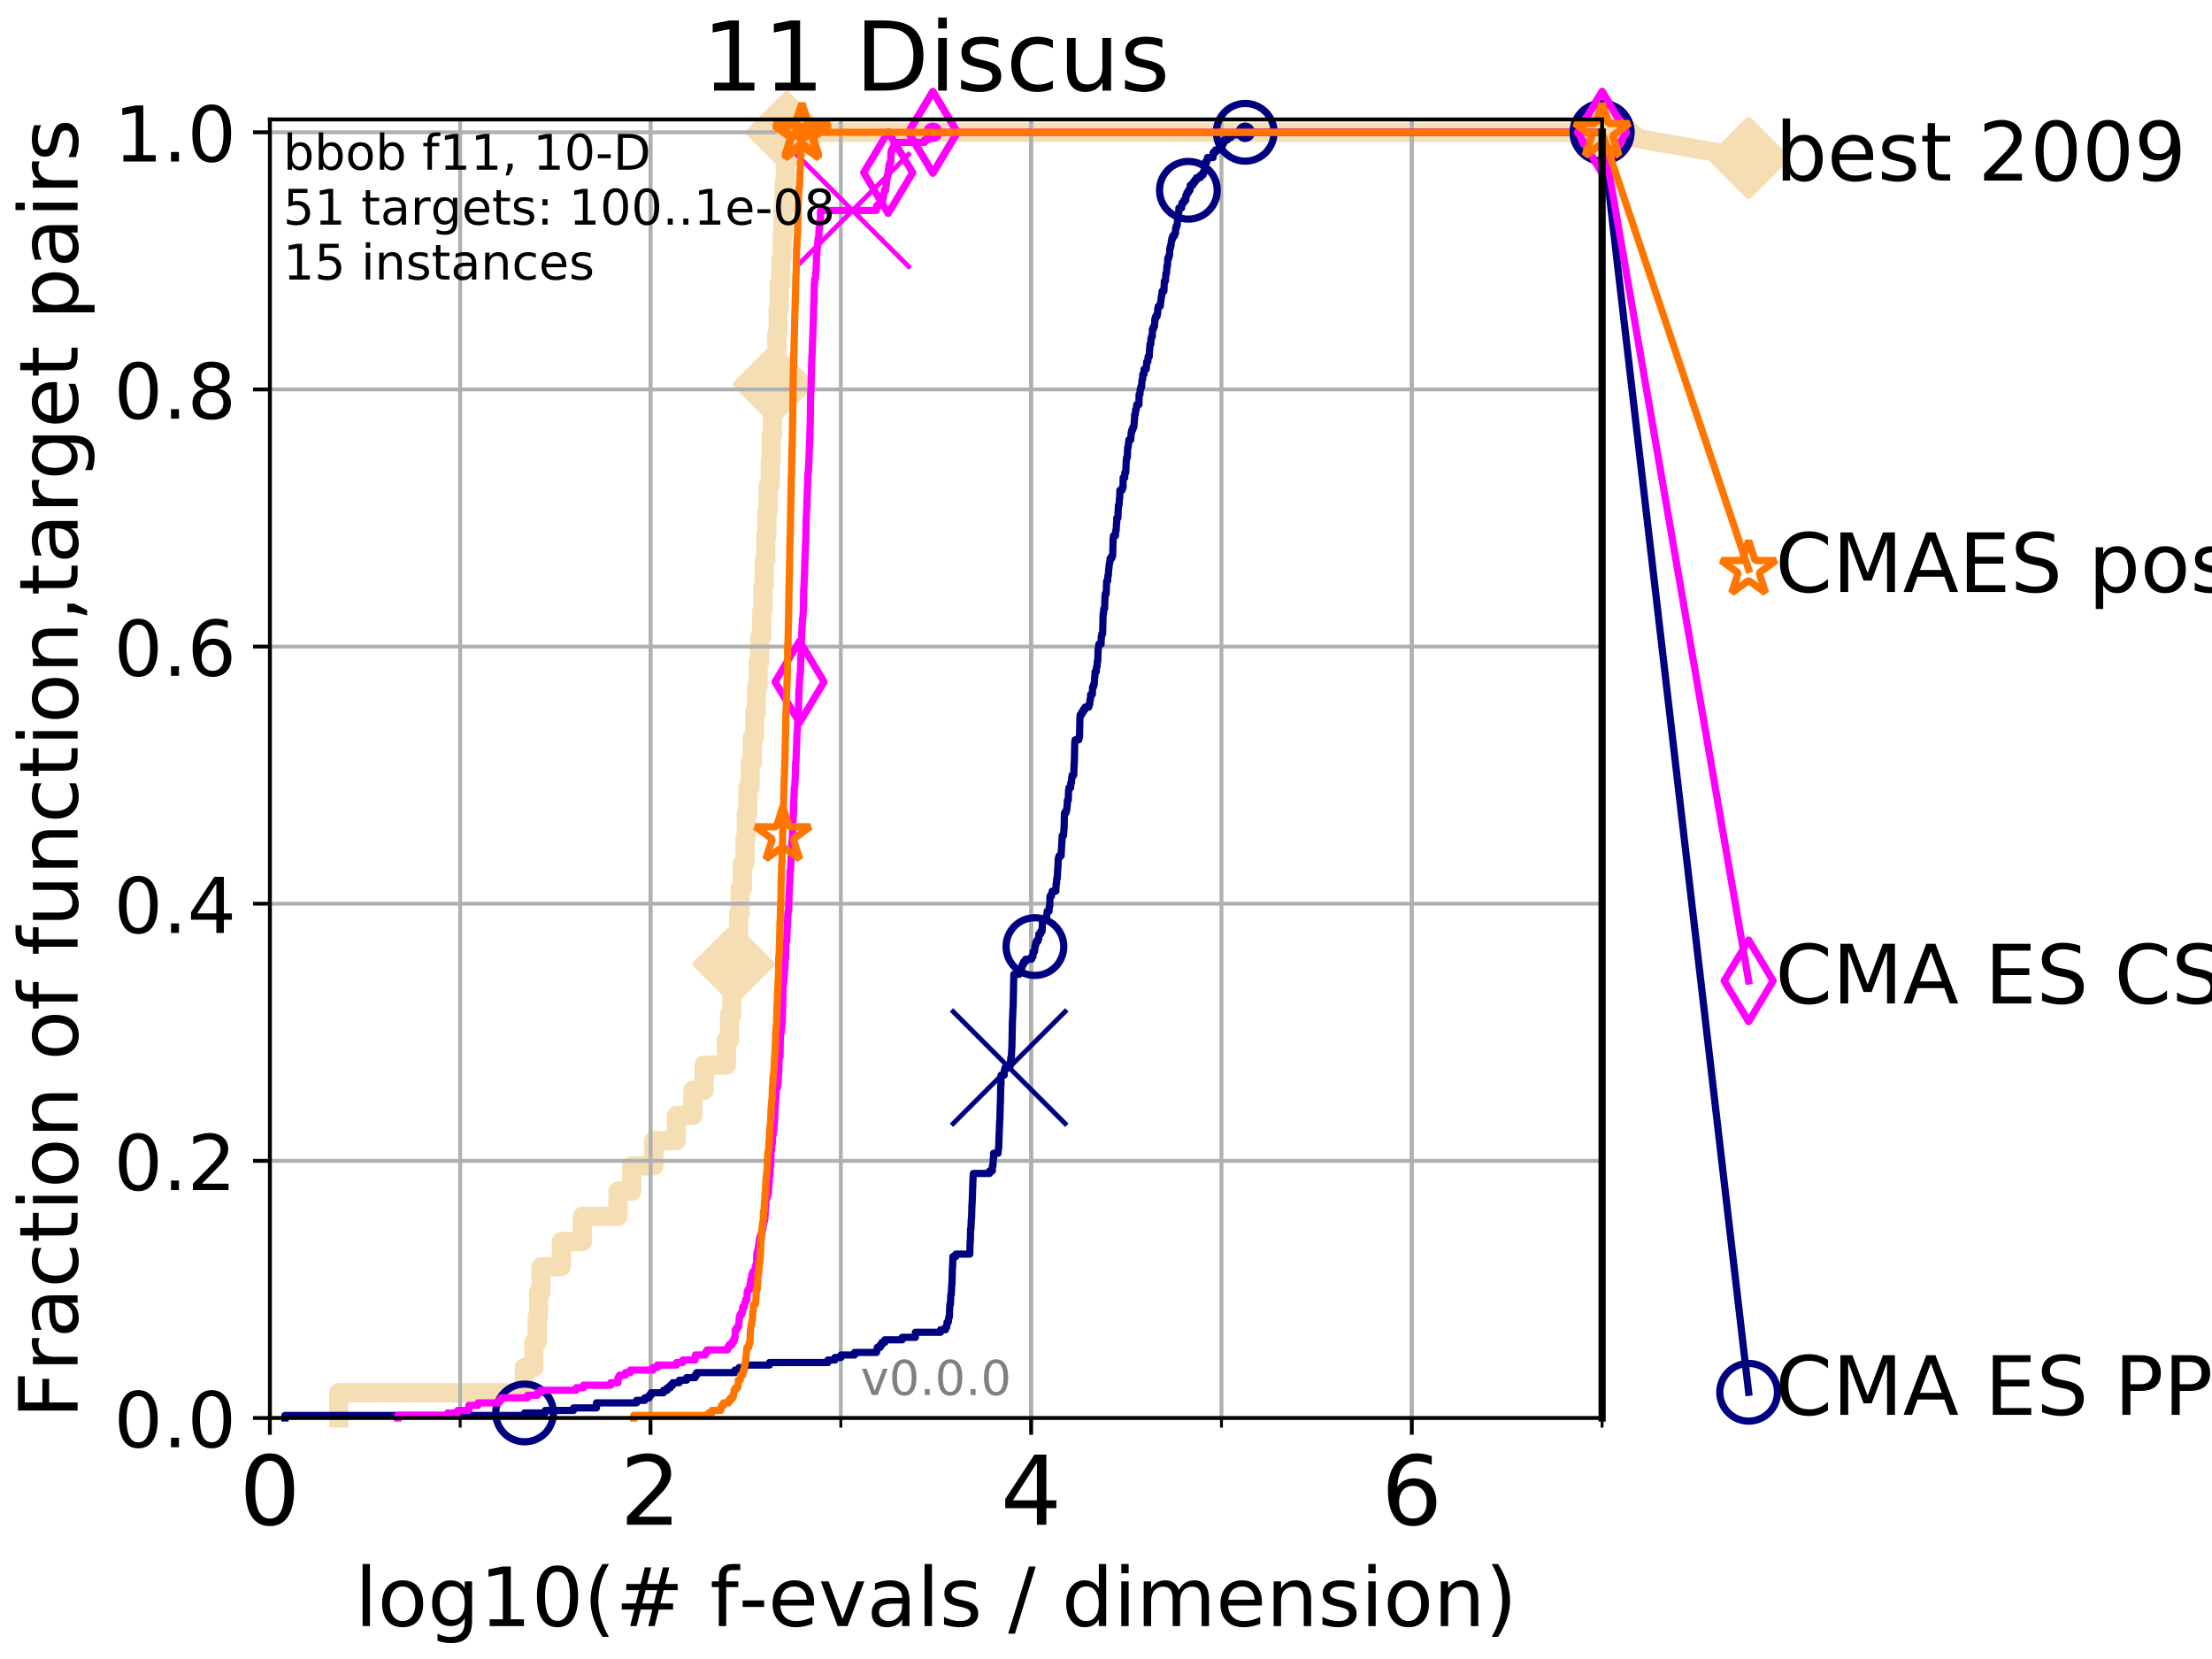 <?xml version="1.0" encoding="utf-8" standalone="no"?>
<!DOCTYPE svg PUBLIC "-//W3C//DTD SVG 1.1//EN"
  "http://www.w3.org/Graphics/SVG/1.1/DTD/svg11.dtd">
<!-- Created with matplotlib (http://matplotlib.org/) -->
<svg height="345pt" version="1.1" viewBox="0 0 460 345" width="460pt" xmlns="http://www.w3.org/2000/svg" xmlns:xlink="http://www.w3.org/1999/xlink">
 <defs>
  <style type="text/css">
*{stroke-linecap:butt;stroke-linejoin:round;}
  </style>
 </defs>
 <g id="figure_1">
  <g id="patch_1">
   <path d="M 0 345.6 
L 460.8 345.6 
L 460.8 0 
L 0 0 
z
" style="fill:#ffffff;"/>
  </g>
  <g id="axes_1">
   <g id="patch_2">
    <path d="M 56.12 294.88 
L 333.168 294.88 
L 333.168 24.84 
L 56.12 24.84 
z
" style="fill:#ffffff;"/>
   </g>
   <g id="line2d_1">
    <path d="M 70.437 294.88 
L 70.437 289.638 
L 109.015 289.638 
L 109.015 284.395 
L 111.031 284.395 
L 111.031 279.153 
L 111.721 279.153 
L 111.721 273.91 
L 111.989 273.91 
L 111.989 268.668 
L 112.514 268.668 
L 112.514 263.425 
L 116.733 263.425 
L 116.733 258.183 
L 121.126 258.183 
L 121.126 252.94 
L 128.521 252.94 
L 128.521 247.698 
L 131.376 247.698 
L 131.376 242.455 
L 135.967 242.455 
L 135.967 237.213 
L 140.675 237.213 
L 140.675 231.97 
L 144.091 231.97 
L 144.091 226.728 
L 146.435 226.728 
L 146.435 221.485 
L 151.068 221.485 
L 151.068 216.243 
L 151.714 216.243 
L 151.714 211 
L 152.209 211 
L 152.209 205.758 
L 152.577 205.758 
L 152.577 200.515 
L 152.987 200.515 
L 152.987 195.273 
L 153.589 195.273 
L 153.589 190.03 
L 153.895 190.03 
L 153.895 184.788 
L 154.377 184.788 
L 154.377 179.546 
L 154.917 179.546 
L 154.917 174.303 
L 155.205 174.303 
L 155.205 169.061 
L 155.525 169.061 
L 155.525 163.818 
L 155.995 163.818 
L 155.995 158.576 
L 156.433 158.576 
L 156.433 153.333 
L 156.952 153.333 
L 156.952 148.091 
L 157.337 148.091 
L 157.337 142.848 
L 157.663 142.848 
L 157.663 137.606 
L 157.973 137.606 
L 157.973 132.363 
L 158.408 132.363 
L 158.408 127.121 
L 158.661 127.121 
L 158.661 121.878 
L 158.915 121.878 
L 158.915 116.636 
L 159.255 116.636 
L 159.255 111.393 
L 159.496 111.393 
L 159.496 106.151 
L 159.746 106.151 
L 159.746 100.908 
L 160.183 100.908 
L 160.183 95.666 
L 160.372 95.666 
L 160.372 90.423 
L 160.649 90.423 
L 160.649 85.181 
L 160.922 85.181 
L 160.922 79.938 
L 161.259 79.938 
L 161.259 74.696 
L 161.548 74.696 
L 161.548 69.453 
L 161.811 69.453 
L 161.811 64.211 
L 162.037 64.211 
L 162.037 58.969 
L 162.392 58.969 
L 162.392 53.726 
L 162.653 53.726 
L 162.653 48.484 
L 162.848 48.484 
L 162.848 43.241 
L 163.061 43.241 
L 163.061 37.999 
L 163.311 37.999 
L 163.311 32.756 
L 163.592 32.756 
L 163.592 27.514 
L 333.168 27.514 
" style="fill:none;stroke:#f5deb3;stroke-linecap:square;stroke-width:4;"/>
   </g>
   <g id="line2d_2">
    <defs>
     <path d="M -0 7.778 
L 7.778 0 
L 0 -7.778 
L -7.778 -0 
z
" id="mae52cd1f76" style="stroke:#f5deb3;stroke-linejoin:miter;stroke-width:1.5;"/>
    </defs>
    <g>
     <use style="fill:#f5deb3;stroke:#f5deb3;stroke-linejoin:miter;stroke-width:1.5;" x="152.577" xlink:href="#mae52cd1f76" y="200.515"/>
     <use style="fill:#f5deb3;stroke:#f5deb3;stroke-linejoin:miter;stroke-width:1.5;" x="160.922" xlink:href="#mae52cd1f76" y="79.938"/>
     <use style="fill:#f5deb3;stroke:#f5deb3;stroke-linejoin:miter;stroke-width:1.5;" x="163.592" xlink:href="#mae52cd1f76" y="27.514"/>
     <use style="fill:#f5deb3;stroke:#f5deb3;stroke-linejoin:miter;stroke-width:1.5;" x="163.592" xlink:href="#mae52cd1f76" y="27.514"/>
     <use style="fill:#f5deb3;stroke:#f5deb3;stroke-linejoin:miter;stroke-width:1.5;" x="333.168" xlink:href="#mae52cd1f76" y="27.514"/>
    </g>
   </g>
   <g id="line2d_3">
    <path style="fill:none;stroke:#f5deb3;stroke-linecap:square;stroke-width:4;"/>
    <g/>
   </g>
   <g id="line2d_4">
    <path d="M 333.168 27.514 
L 363.643 32.861 
" style="fill:none;stroke:#f5deb3;stroke-linecap:square;stroke-width:4;"/>
    <g>
     <use style="fill:#f5deb3;stroke:#f5deb3;stroke-linejoin:miter;stroke-width:1.5;" x="333.168" xlink:href="#mae52cd1f76" y="27.514"/>
     <use style="fill:#f5deb3;stroke:#f5deb3;stroke-linejoin:miter;stroke-width:1.5;" x="363.643" xlink:href="#mae52cd1f76" y="32.861"/>
    </g>
   </g>
   <g id="matplotlib.axis_1">
    <g id="xtick_1">
     <g id="line2d_5">
      <path clip-path="url(#p28244e5e56)" d="M 56.12 294.88 
L 56.12 24.84 
" style="fill:none;stroke:#b0b0b0;stroke-linecap:square;stroke-width:0.8;"/>
     </g>
     <g id="line2d_6">
      <defs>
       <path d="M 0 0 
L 0 3.5 
" id="m901a562c23" style="stroke:#000000;stroke-width:0.8;"/>
      </defs>
      <g>
       <use style="stroke:#000000;stroke-width:0.8;" x="56.12" xlink:href="#m901a562c23" y="294.88"/>
      </g>
     </g>
     <g id="text_1">
      <!-- 0 -->
      <defs>
       <path d="M 31.781 66.406 
Q 24.172 66.406 20.328 58.906 
Q 16.5 51.422 16.5 36.375 
Q 16.5 21.391 20.328 13.891 
Q 24.172 6.391 31.781 6.391 
Q 39.453 6.391 43.281 13.891 
Q 47.125 21.391 47.125 36.375 
Q 47.125 51.422 43.281 58.906 
Q 39.453 66.406 31.781 66.406 
z
M 31.781 74.219 
Q 44.047 74.219 50.516 64.516 
Q 56.984 54.828 56.984 36.375 
Q 56.984 17.969 50.516 8.266 
Q 44.047 -1.422 31.781 -1.422 
Q 19.531 -1.422 13.062 8.266 
Q 6.594 17.969 6.594 36.375 
Q 6.594 54.828 13.062 64.516 
Q 19.531 74.219 31.781 74.219 
z
" id="DejaVuSans-30"/>
      </defs>
      <g transform="translate(49.758 317.077)scale(0.2 -0.2)">
       <use xlink:href="#DejaVuSans-30"/>
      </g>
     </g>
    </g>
    <g id="xtick_2">
     <g id="line2d_7">
      <path clip-path="url(#p28244e5e56)" d="M 135.277 294.88 
L 135.277 24.84 
" style="fill:none;stroke:#b0b0b0;stroke-linecap:square;stroke-width:0.8;"/>
     </g>
     <g id="line2d_8">
      <g>
       <use style="stroke:#000000;stroke-width:0.8;" x="135.277" xlink:href="#m901a562c23" y="294.88"/>
      </g>
     </g>
     <g id="text_2">
      <!-- 2 -->
      <defs>
       <path d="M 19.188 8.297 
L 53.609 8.297 
L 53.609 0 
L 7.328 0 
L 7.328 8.297 
Q 12.938 14.109 22.625 23.891 
Q 32.328 33.688 34.812 36.531 
Q 39.547 41.844 41.422 45.531 
Q 43.312 49.219 43.312 52.781 
Q 43.312 58.594 39.234 62.25 
Q 35.156 65.922 28.609 65.922 
Q 23.969 65.922 18.812 64.312 
Q 13.672 62.703 7.812 59.422 
L 7.812 69.391 
Q 13.766 71.781 18.938 73 
Q 24.125 74.219 28.422 74.219 
Q 39.75 74.219 46.484 68.547 
Q 53.219 62.891 53.219 53.422 
Q 53.219 48.922 51.531 44.891 
Q 49.859 40.875 45.406 35.406 
Q 44.188 33.984 37.641 27.219 
Q 31.109 20.453 19.188 8.297 
z
" id="DejaVuSans-32"/>
      </defs>
      <g transform="translate(128.914 317.077)scale(0.2 -0.2)">
       <use xlink:href="#DejaVuSans-32"/>
      </g>
     </g>
    </g>
    <g id="xtick_3">
     <g id="line2d_9">
      <path clip-path="url(#p28244e5e56)" d="M 214.433 294.88 
L 214.433 24.84 
" style="fill:none;stroke:#b0b0b0;stroke-linecap:square;stroke-width:0.8;"/>
     </g>
     <g id="line2d_10">
      <g>
       <use style="stroke:#000000;stroke-width:0.8;" x="214.433" xlink:href="#m901a562c23" y="294.88"/>
      </g>
     </g>
     <g id="text_3">
      <!-- 4 -->
      <defs>
       <path d="M 37.797 64.312 
L 12.891 25.391 
L 37.797 25.391 
z
M 35.203 72.906 
L 47.609 72.906 
L 47.609 25.391 
L 58.016 25.391 
L 58.016 17.188 
L 47.609 17.188 
L 47.609 0 
L 37.797 0 
L 37.797 17.188 
L 4.891 17.188 
L 4.891 26.703 
z
" id="DejaVuSans-34"/>
      </defs>
      <g transform="translate(208.071 317.077)scale(0.2 -0.2)">
       <use xlink:href="#DejaVuSans-34"/>
      </g>
     </g>
    </g>
    <g id="xtick_4">
     <g id="line2d_11">
      <path clip-path="url(#p28244e5e56)" d="M 293.59 294.88 
L 293.59 24.84 
" style="fill:none;stroke:#b0b0b0;stroke-linecap:square;stroke-width:0.8;"/>
     </g>
     <g id="line2d_12">
      <g>
       <use style="stroke:#000000;stroke-width:0.8;" x="293.59" xlink:href="#m901a562c23" y="294.88"/>
      </g>
     </g>
     <g id="text_4">
      <!-- 6 -->
      <defs>
       <path d="M 33.016 40.375 
Q 26.375 40.375 22.484 35.828 
Q 18.609 31.297 18.609 23.391 
Q 18.609 15.531 22.484 10.953 
Q 26.375 6.391 33.016 6.391 
Q 39.656 6.391 43.531 10.953 
Q 47.406 15.531 47.406 23.391 
Q 47.406 31.297 43.531 35.828 
Q 39.656 40.375 33.016 40.375 
z
M 52.594 71.297 
L 52.594 62.312 
Q 48.875 64.062 45.094 64.984 
Q 41.312 65.922 37.594 65.922 
Q 27.828 65.922 22.672 59.328 
Q 17.531 52.734 16.797 39.406 
Q 19.672 43.656 24.016 45.922 
Q 28.375 48.188 33.594 48.188 
Q 44.578 48.188 50.953 41.516 
Q 57.328 34.859 57.328 23.391 
Q 57.328 12.156 50.688 5.359 
Q 44.047 -1.422 33.016 -1.422 
Q 20.359 -1.422 13.672 8.266 
Q 6.984 17.969 6.984 36.375 
Q 6.984 53.656 15.188 63.938 
Q 23.391 74.219 37.203 74.219 
Q 40.922 74.219 44.703 73.484 
Q 48.484 72.75 52.594 71.297 
z
" id="DejaVuSans-36"/>
      </defs>
      <g transform="translate(287.227 317.077)scale(0.2 -0.2)">
       <use xlink:href="#DejaVuSans-36"/>
      </g>
     </g>
    </g>
    <g id="xtick_5">
     <g id="line2d_13">
      <path clip-path="url(#p28244e5e56)" d="M 56.12 294.88 
L 56.12 24.84 
" style="fill:none;stroke:#b0b0b0;stroke-linecap:square;stroke-width:0.8;"/>
     </g>
     <g id="line2d_14">
      <defs>
       <path d="M 0 0 
L 0 2 
" id="m0d635d814d" style="stroke:#000000;stroke-width:0.6;"/>
      </defs>
      <g>
       <use style="stroke:#000000;stroke-width:0.6;" x="56.12" xlink:href="#m0d635d814d" y="294.88"/>
      </g>
     </g>
    </g>
    <g id="xtick_6">
     <g id="line2d_15">
      <path clip-path="url(#p28244e5e56)" d="M 95.698 294.88 
L 95.698 24.84 
" style="fill:none;stroke:#b0b0b0;stroke-linecap:square;stroke-width:0.8;"/>
     </g>
     <g id="line2d_16">
      <g>
       <use style="stroke:#000000;stroke-width:0.6;" x="95.698" xlink:href="#m0d635d814d" y="294.88"/>
      </g>
     </g>
    </g>
    <g id="xtick_7">
     <g id="line2d_17">
      <path clip-path="url(#p28244e5e56)" d="M 135.277 294.88 
L 135.277 24.84 
" style="fill:none;stroke:#b0b0b0;stroke-linecap:square;stroke-width:0.8;"/>
     </g>
     <g id="line2d_18">
      <g>
       <use style="stroke:#000000;stroke-width:0.6;" x="135.277" xlink:href="#m0d635d814d" y="294.88"/>
      </g>
     </g>
    </g>
    <g id="xtick_8">
     <g id="line2d_19">
      <path clip-path="url(#p28244e5e56)" d="M 174.855 294.88 
L 174.855 24.84 
" style="fill:none;stroke:#b0b0b0;stroke-linecap:square;stroke-width:0.8;"/>
     </g>
     <g id="line2d_20">
      <g>
       <use style="stroke:#000000;stroke-width:0.6;" x="174.855" xlink:href="#m0d635d814d" y="294.88"/>
      </g>
     </g>
    </g>
    <g id="xtick_9">
     <g id="line2d_21">
      <path clip-path="url(#p28244e5e56)" d="M 214.433 294.88 
L 214.433 24.84 
" style="fill:none;stroke:#b0b0b0;stroke-linecap:square;stroke-width:0.8;"/>
     </g>
     <g id="line2d_22">
      <g>
       <use style="stroke:#000000;stroke-width:0.6;" x="214.433" xlink:href="#m0d635d814d" y="294.88"/>
      </g>
     </g>
    </g>
    <g id="xtick_10">
     <g id="line2d_23">
      <path clip-path="url(#p28244e5e56)" d="M 254.011 294.88 
L 254.011 24.84 
" style="fill:none;stroke:#b0b0b0;stroke-linecap:square;stroke-width:0.8;"/>
     </g>
     <g id="line2d_24">
      <g>
       <use style="stroke:#000000;stroke-width:0.6;" x="254.011" xlink:href="#m0d635d814d" y="294.88"/>
      </g>
     </g>
    </g>
    <g id="xtick_11">
     <g id="line2d_25">
      <path clip-path="url(#p28244e5e56)" d="M 293.59 294.88 
L 293.59 24.84 
" style="fill:none;stroke:#b0b0b0;stroke-linecap:square;stroke-width:0.8;"/>
     </g>
     <g id="line2d_26">
      <g>
       <use style="stroke:#000000;stroke-width:0.6;" x="293.59" xlink:href="#m0d635d814d" y="294.88"/>
      </g>
     </g>
    </g>
    <g id="xtick_12">
     <g id="line2d_27">
      <path clip-path="url(#p28244e5e56)" d="M 333.168 294.88 
L 333.168 24.84 
" style="fill:none;stroke:#b0b0b0;stroke-linecap:square;stroke-width:0.8;"/>
     </g>
     <g id="line2d_28">
      <g>
       <use style="stroke:#000000;stroke-width:0.6;" x="333.168" xlink:href="#m0d635d814d" y="294.88"/>
      </g>
     </g>
    </g>
    <g id="text_5">
     <!-- log10(# f-evals / dimension) -->
     <defs>
      <path d="M 9.422 75.984 
L 18.406 75.984 
L 18.406 0 
L 9.422 0 
z
" id="DejaVuSans-6c"/>
      <path d="M 30.609 48.391 
Q 23.391 48.391 19.188 42.75 
Q 14.984 37.109 14.984 27.297 
Q 14.984 17.484 19.156 11.844 
Q 23.344 6.203 30.609 6.203 
Q 37.797 6.203 41.984 11.859 
Q 46.188 17.531 46.188 27.297 
Q 46.188 37.016 41.984 42.703 
Q 37.797 48.391 30.609 48.391 
z
M 30.609 56 
Q 42.328 56 49.016 48.375 
Q 55.719 40.766 55.719 27.297 
Q 55.719 13.875 49.016 6.219 
Q 42.328 -1.422 30.609 -1.422 
Q 18.844 -1.422 12.172 6.219 
Q 5.516 13.875 5.516 27.297 
Q 5.516 40.766 12.172 48.375 
Q 18.844 56 30.609 56 
z
" id="DejaVuSans-6f"/>
      <path d="M 45.406 27.984 
Q 45.406 37.75 41.375 43.109 
Q 37.359 48.484 30.078 48.484 
Q 22.859 48.484 18.828 43.109 
Q 14.797 37.75 14.797 27.984 
Q 14.797 18.266 18.828 12.891 
Q 22.859 7.516 30.078 7.516 
Q 37.359 7.516 41.375 12.891 
Q 45.406 18.266 45.406 27.984 
z
M 54.391 6.781 
Q 54.391 -7.172 48.188 -13.984 
Q 42 -20.797 29.203 -20.797 
Q 24.469 -20.797 20.266 -20.094 
Q 16.062 -19.391 12.109 -17.922 
L 12.109 -9.188 
Q 16.062 -11.328 19.922 -12.344 
Q 23.781 -13.375 27.781 -13.375 
Q 36.625 -13.375 41.016 -8.766 
Q 45.406 -4.156 45.406 5.172 
L 45.406 9.625 
Q 42.625 4.781 38.281 2.391 
Q 33.938 0 27.875 0 
Q 17.828 0 11.672 7.656 
Q 5.516 15.328 5.516 27.984 
Q 5.516 40.672 11.672 48.328 
Q 17.828 56 27.875 56 
Q 33.938 56 38.281 53.609 
Q 42.625 51.219 45.406 46.391 
L 45.406 54.688 
L 54.391 54.688 
z
" id="DejaVuSans-67"/>
      <path d="M 12.406 8.297 
L 28.516 8.297 
L 28.516 63.922 
L 10.984 60.406 
L 10.984 69.391 
L 28.422 72.906 
L 38.281 72.906 
L 38.281 8.297 
L 54.391 8.297 
L 54.391 0 
L 12.406 0 
z
" id="DejaVuSans-31"/>
      <path d="M 31 75.875 
Q 24.469 64.656 21.281 53.656 
Q 18.109 42.672 18.109 31.391 
Q 18.109 20.125 21.312 9.062 
Q 24.516 -2 31 -13.188 
L 23.188 -13.188 
Q 15.875 -1.703 12.234 9.375 
Q 8.594 20.453 8.594 31.391 
Q 8.594 42.281 12.203 53.312 
Q 15.828 64.359 23.188 75.875 
z
" id="DejaVuSans-28"/>
      <path d="M 51.125 44 
L 36.922 44 
L 32.812 27.688 
L 47.125 27.688 
z
M 43.797 71.781 
L 38.719 51.516 
L 52.984 51.516 
L 58.109 71.781 
L 65.922 71.781 
L 60.891 51.516 
L 76.125 51.516 
L 76.125 44 
L 58.984 44 
L 54.984 27.688 
L 70.516 27.688 
L 70.516 20.219 
L 53.078 20.219 
L 48 0 
L 40.188 0 
L 45.219 20.219 
L 30.906 20.219 
L 25.875 0 
L 18.016 0 
L 23.094 20.219 
L 7.719 20.219 
L 7.719 27.688 
L 24.906 27.688 
L 29 44 
L 13.281 44 
L 13.281 51.516 
L 30.906 51.516 
L 35.891 71.781 
z
" id="DejaVuSans-23"/>
      <path id="DejaVuSans-20"/>
      <path d="M 37.109 75.984 
L 37.109 68.5 
L 28.516 68.5 
Q 23.688 68.5 21.797 66.547 
Q 19.922 64.594 19.922 59.516 
L 19.922 54.688 
L 34.719 54.688 
L 34.719 47.703 
L 19.922 47.703 
L 19.922 0 
L 10.891 0 
L 10.891 47.703 
L 2.297 47.703 
L 2.297 54.688 
L 10.891 54.688 
L 10.891 58.5 
Q 10.891 67.625 15.141 71.797 
Q 19.391 75.984 28.609 75.984 
z
" id="DejaVuSans-66"/>
      <path d="M 4.891 31.391 
L 31.203 31.391 
L 31.203 23.391 
L 4.891 23.391 
z
" id="DejaVuSans-2d"/>
      <path d="M 56.203 29.594 
L 56.203 25.203 
L 14.891 25.203 
Q 15.484 15.922 20.484 11.062 
Q 25.484 6.203 34.422 6.203 
Q 39.594 6.203 44.453 7.469 
Q 49.312 8.734 54.109 11.281 
L 54.109 2.781 
Q 49.266 0.734 44.188 -0.344 
Q 39.109 -1.422 33.891 -1.422 
Q 20.797 -1.422 13.156 6.188 
Q 5.516 13.812 5.516 26.812 
Q 5.516 40.234 12.766 48.109 
Q 20.016 56 32.328 56 
Q 43.359 56 49.781 48.891 
Q 56.203 41.797 56.203 29.594 
z
M 47.219 32.234 
Q 47.125 39.594 43.094 43.984 
Q 39.062 48.391 32.422 48.391 
Q 24.906 48.391 20.391 44.141 
Q 15.875 39.891 15.188 32.172 
z
" id="DejaVuSans-65"/>
      <path d="M 2.984 54.688 
L 12.5 54.688 
L 29.594 8.797 
L 46.688 54.688 
L 56.203 54.688 
L 35.688 0 
L 23.484 0 
z
" id="DejaVuSans-76"/>
      <path d="M 34.281 27.484 
Q 23.391 27.484 19.188 25 
Q 14.984 22.516 14.984 16.5 
Q 14.984 11.719 18.141 8.906 
Q 21.297 6.109 26.703 6.109 
Q 34.188 6.109 38.703 11.406 
Q 43.219 16.703 43.219 25.484 
L 43.219 27.484 
z
M 52.203 31.203 
L 52.203 0 
L 43.219 0 
L 43.219 8.297 
Q 40.141 3.328 35.547 0.953 
Q 30.953 -1.422 24.312 -1.422 
Q 15.922 -1.422 10.953 3.297 
Q 6 8.016 6 15.922 
Q 6 25.141 12.172 29.828 
Q 18.359 34.516 30.609 34.516 
L 43.219 34.516 
L 43.219 35.406 
Q 43.219 41.609 39.141 45 
Q 35.062 48.391 27.688 48.391 
Q 23 48.391 18.547 47.266 
Q 14.109 46.141 10.016 43.891 
L 10.016 52.203 
Q 14.938 54.109 19.578 55.047 
Q 24.219 56 28.609 56 
Q 40.484 56 46.344 49.844 
Q 52.203 43.703 52.203 31.203 
z
" id="DejaVuSans-61"/>
      <path d="M 44.281 53.078 
L 44.281 44.578 
Q 40.484 46.531 36.375 47.5 
Q 32.281 48.484 27.875 48.484 
Q 21.188 48.484 17.844 46.438 
Q 14.5 44.391 14.5 40.281 
Q 14.5 37.156 16.891 35.375 
Q 19.281 33.594 26.516 31.984 
L 29.594 31.297 
Q 39.156 29.25 43.188 25.516 
Q 47.219 21.781 47.219 15.094 
Q 47.219 7.469 41.188 3.016 
Q 35.156 -1.422 24.609 -1.422 
Q 20.219 -1.422 15.453 -0.562 
Q 10.688 0.297 5.422 2 
L 5.422 11.281 
Q 10.406 8.688 15.234 7.391 
Q 20.062 6.109 24.812 6.109 
Q 31.156 6.109 34.562 8.281 
Q 37.984 10.453 37.984 14.406 
Q 37.984 18.062 35.516 20.016 
Q 33.062 21.969 24.703 23.781 
L 21.578 24.516 
Q 13.234 26.266 9.516 29.906 
Q 5.812 33.547 5.812 39.891 
Q 5.812 47.609 11.281 51.797 
Q 16.75 56 26.812 56 
Q 31.781 56 36.172 55.266 
Q 40.578 54.547 44.281 53.078 
z
" id="DejaVuSans-73"/>
      <path d="M 25.391 72.906 
L 33.688 72.906 
L 8.297 -9.281 
L 0 -9.281 
z
" id="DejaVuSans-2f"/>
      <path d="M 45.406 46.391 
L 45.406 75.984 
L 54.391 75.984 
L 54.391 0 
L 45.406 0 
L 45.406 8.203 
Q 42.578 3.328 38.25 0.953 
Q 33.938 -1.422 27.875 -1.422 
Q 17.969 -1.422 11.734 6.484 
Q 5.516 14.406 5.516 27.297 
Q 5.516 40.188 11.734 48.094 
Q 17.969 56 27.875 56 
Q 33.938 56 38.25 53.625 
Q 42.578 51.266 45.406 46.391 
z
M 14.797 27.297 
Q 14.797 17.391 18.875 11.75 
Q 22.953 6.109 30.078 6.109 
Q 37.203 6.109 41.297 11.75 
Q 45.406 17.391 45.406 27.297 
Q 45.406 37.203 41.297 42.844 
Q 37.203 48.484 30.078 48.484 
Q 22.953 48.484 18.875 42.844 
Q 14.797 37.203 14.797 27.297 
z
" id="DejaVuSans-64"/>
      <path d="M 9.422 54.688 
L 18.406 54.688 
L 18.406 0 
L 9.422 0 
z
M 9.422 75.984 
L 18.406 75.984 
L 18.406 64.594 
L 9.422 64.594 
z
" id="DejaVuSans-69"/>
      <path d="M 52 44.188 
Q 55.375 50.25 60.062 53.125 
Q 64.75 56 71.094 56 
Q 79.641 56 84.281 50.016 
Q 88.922 44.047 88.922 33.016 
L 88.922 0 
L 79.891 0 
L 79.891 32.719 
Q 79.891 40.578 77.094 44.375 
Q 74.312 48.188 68.609 48.188 
Q 61.625 48.188 57.562 43.547 
Q 53.516 38.922 53.516 30.906 
L 53.516 0 
L 44.484 0 
L 44.484 32.719 
Q 44.484 40.625 41.703 44.406 
Q 38.922 48.188 33.109 48.188 
Q 26.219 48.188 22.156 43.531 
Q 18.109 38.875 18.109 30.906 
L 18.109 0 
L 9.078 0 
L 9.078 54.688 
L 18.109 54.688 
L 18.109 46.188 
Q 21.188 51.219 25.484 53.609 
Q 29.781 56 35.688 56 
Q 41.656 56 45.828 52.969 
Q 50 49.953 52 44.188 
z
" id="DejaVuSans-6d"/>
      <path d="M 54.891 33.016 
L 54.891 0 
L 45.906 0 
L 45.906 32.719 
Q 45.906 40.484 42.875 44.328 
Q 39.844 48.188 33.797 48.188 
Q 26.516 48.188 22.312 43.547 
Q 18.109 38.922 18.109 30.906 
L 18.109 0 
L 9.078 0 
L 9.078 54.688 
L 18.109 54.688 
L 18.109 46.188 
Q 21.344 51.125 25.703 53.562 
Q 30.078 56 35.797 56 
Q 45.219 56 50.047 50.172 
Q 54.891 44.344 54.891 33.016 
z
" id="DejaVuSans-6e"/>
      <path d="M 8.016 75.875 
L 15.828 75.875 
Q 23.141 64.359 26.781 53.312 
Q 30.422 42.281 30.422 31.391 
Q 30.422 20.453 26.781 9.375 
Q 23.141 -1.703 15.828 -13.188 
L 8.016 -13.188 
Q 14.5 -2 17.703 9.062 
Q 20.906 20.125 20.906 31.391 
Q 20.906 42.672 17.703 53.656 
Q 14.5 64.656 8.016 75.875 
z
" id="DejaVuSans-29"/>
     </defs>
     <g transform="translate(73.803 338.154)scale(0.17 -0.17)">
      <use xlink:href="#DejaVuSans-6c"/>
      <use x="27.783" xlink:href="#DejaVuSans-6f"/>
      <use x="88.965" xlink:href="#DejaVuSans-67"/>
      <use x="152.441" xlink:href="#DejaVuSans-31"/>
      <use x="216.064" xlink:href="#DejaVuSans-30"/>
      <use x="279.688" xlink:href="#DejaVuSans-28"/>
      <use x="318.701" xlink:href="#DejaVuSans-23"/>
      <use x="402.49" xlink:href="#DejaVuSans-20"/>
      <use x="434.277" xlink:href="#DejaVuSans-66"/>
      <use x="469.404" xlink:href="#DejaVuSans-2d"/>
      <use x="505.488" xlink:href="#DejaVuSans-65"/>
      <use x="567.012" xlink:href="#DejaVuSans-76"/>
      <use x="626.191" xlink:href="#DejaVuSans-61"/>
      <use x="687.471" xlink:href="#DejaVuSans-6c"/>
      <use x="715.254" xlink:href="#DejaVuSans-73"/>
      <use x="767.354" xlink:href="#DejaVuSans-20"/>
      <use x="799.141" xlink:href="#DejaVuSans-2f"/>
      <use x="832.832" xlink:href="#DejaVuSans-20"/>
      <use x="864.619" xlink:href="#DejaVuSans-64"/>
      <use x="928.096" xlink:href="#DejaVuSans-69"/>
      <use x="955.879" xlink:href="#DejaVuSans-6d"/>
      <use x="1053.291" xlink:href="#DejaVuSans-65"/>
      <use x="1114.814" xlink:href="#DejaVuSans-6e"/>
      <use x="1178.193" xlink:href="#DejaVuSans-73"/>
      <use x="1230.293" xlink:href="#DejaVuSans-69"/>
      <use x="1258.076" xlink:href="#DejaVuSans-6f"/>
      <use x="1319.258" xlink:href="#DejaVuSans-6e"/>
      <use x="1382.637" xlink:href="#DejaVuSans-29"/>
     </g>
    </g>
   </g>
   <g id="matplotlib.axis_2">
    <g id="ytick_1">
     <g id="line2d_29">
      <path clip-path="url(#p28244e5e56)" d="M 56.12 294.88 
L 333.168 294.88 
" style="fill:none;stroke:#b0b0b0;stroke-linecap:square;stroke-width:0.8;"/>
     </g>
     <g id="line2d_30">
      <defs>
       <path d="M 0 0 
L -3.5 0 
" id="mc2c111333e" style="stroke:#000000;stroke-width:0.8;"/>
      </defs>
      <g>
       <use style="stroke:#000000;stroke-width:0.8;" x="56.12" xlink:href="#mc2c111333e" y="294.88"/>
      </g>
     </g>
     <g id="text_6">
      <!-- 0.0 -->
      <defs>
       <path d="M 10.688 12.406 
L 21 12.406 
L 21 0 
L 10.688 0 
z
" id="DejaVuSans-2e"/>
      </defs>
      <g transform="translate(23.675 300.959)scale(0.16 -0.16)">
       <use xlink:href="#DejaVuSans-30"/>
       <use x="63.623" xlink:href="#DejaVuSans-2e"/>
       <use x="95.41" xlink:href="#DejaVuSans-30"/>
      </g>
     </g>
    </g>
    <g id="ytick_2">
     <g id="line2d_31">
      <path clip-path="url(#p28244e5e56)" d="M 56.12 241.407 
L 333.168 241.407 
" style="fill:none;stroke:#b0b0b0;stroke-linecap:square;stroke-width:0.8;"/>
     </g>
     <g id="line2d_32">
      <g>
       <use style="stroke:#000000;stroke-width:0.8;" x="56.12" xlink:href="#mc2c111333e" y="241.407"/>
      </g>
     </g>
     <g id="text_7">
      <!-- 0.2 -->
      <g transform="translate(23.675 247.485)scale(0.16 -0.16)">
       <use xlink:href="#DejaVuSans-30"/>
       <use x="63.623" xlink:href="#DejaVuSans-2e"/>
       <use x="95.41" xlink:href="#DejaVuSans-32"/>
      </g>
     </g>
    </g>
    <g id="ytick_3">
     <g id="line2d_33">
      <path clip-path="url(#p28244e5e56)" d="M 56.12 187.933 
L 333.168 187.933 
" style="fill:none;stroke:#b0b0b0;stroke-linecap:square;stroke-width:0.8;"/>
     </g>
     <g id="line2d_34">
      <g>
       <use style="stroke:#000000;stroke-width:0.8;" x="56.12" xlink:href="#mc2c111333e" y="187.933"/>
      </g>
     </g>
     <g id="text_8">
      <!-- 0.4 -->
      <g transform="translate(23.675 194.012)scale(0.16 -0.16)">
       <use xlink:href="#DejaVuSans-30"/>
       <use x="63.623" xlink:href="#DejaVuSans-2e"/>
       <use x="95.41" xlink:href="#DejaVuSans-34"/>
      </g>
     </g>
    </g>
    <g id="ytick_4">
     <g id="line2d_35">
      <path clip-path="url(#p28244e5e56)" d="M 56.12 134.46 
L 333.168 134.46 
" style="fill:none;stroke:#b0b0b0;stroke-linecap:square;stroke-width:0.8;"/>
     </g>
     <g id="line2d_36">
      <g>
       <use style="stroke:#000000;stroke-width:0.8;" x="56.12" xlink:href="#mc2c111333e" y="134.46"/>
      </g>
     </g>
     <g id="text_9">
      <!-- 0.6 -->
      <g transform="translate(23.675 140.539)scale(0.16 -0.16)">
       <use xlink:href="#DejaVuSans-30"/>
       <use x="63.623" xlink:href="#DejaVuSans-2e"/>
       <use x="95.41" xlink:href="#DejaVuSans-36"/>
      </g>
     </g>
    </g>
    <g id="ytick_5">
     <g id="line2d_37">
      <path clip-path="url(#p28244e5e56)" d="M 56.12 80.987 
L 333.168 80.987 
" style="fill:none;stroke:#b0b0b0;stroke-linecap:square;stroke-width:0.8;"/>
     </g>
     <g id="line2d_38">
      <g>
       <use style="stroke:#000000;stroke-width:0.8;" x="56.12" xlink:href="#mc2c111333e" y="80.987"/>
      </g>
     </g>
     <g id="text_10">
      <!-- 0.8 -->
      <defs>
       <path d="M 31.781 34.625 
Q 24.75 34.625 20.719 30.859 
Q 16.703 27.094 16.703 20.516 
Q 16.703 13.922 20.719 10.156 
Q 24.75 6.391 31.781 6.391 
Q 38.812 6.391 42.859 10.172 
Q 46.922 13.969 46.922 20.516 
Q 46.922 27.094 42.891 30.859 
Q 38.875 34.625 31.781 34.625 
z
M 21.922 38.812 
Q 15.578 40.375 12.031 44.719 
Q 8.5 49.078 8.5 55.328 
Q 8.5 64.062 14.719 69.141 
Q 20.953 74.219 31.781 74.219 
Q 42.672 74.219 48.875 69.141 
Q 55.078 64.062 55.078 55.328 
Q 55.078 49.078 51.531 44.719 
Q 48 40.375 41.703 38.812 
Q 48.828 37.156 52.797 32.312 
Q 56.781 27.484 56.781 20.516 
Q 56.781 9.906 50.312 4.234 
Q 43.844 -1.422 31.781 -1.422 
Q 19.734 -1.422 13.25 4.234 
Q 6.781 9.906 6.781 20.516 
Q 6.781 27.484 10.781 32.312 
Q 14.797 37.156 21.922 38.812 
z
M 18.312 54.391 
Q 18.312 48.734 21.844 45.562 
Q 25.391 42.391 31.781 42.391 
Q 38.141 42.391 41.719 45.562 
Q 45.312 48.734 45.312 54.391 
Q 45.312 60.062 41.719 63.234 
Q 38.141 66.406 31.781 66.406 
Q 25.391 66.406 21.844 63.234 
Q 18.312 60.062 18.312 54.391 
z
" id="DejaVuSans-38"/>
      </defs>
      <g transform="translate(23.675 87.066)scale(0.16 -0.16)">
       <use xlink:href="#DejaVuSans-30"/>
       <use x="63.623" xlink:href="#DejaVuSans-2e"/>
       <use x="95.41" xlink:href="#DejaVuSans-38"/>
      </g>
     </g>
    </g>
    <g id="ytick_6">
     <g id="line2d_39">
      <path clip-path="url(#p28244e5e56)" d="M 56.12 27.514 
L 333.168 27.514 
" style="fill:none;stroke:#b0b0b0;stroke-linecap:square;stroke-width:0.8;"/>
     </g>
     <g id="line2d_40">
      <g>
       <use style="stroke:#000000;stroke-width:0.8;" x="56.12" xlink:href="#mc2c111333e" y="27.514"/>
      </g>
     </g>
     <g id="text_11">
      <!-- 1.0 -->
      <g transform="translate(23.675 33.592)scale(0.16 -0.16)">
       <use xlink:href="#DejaVuSans-31"/>
       <use x="63.623" xlink:href="#DejaVuSans-2e"/>
       <use x="95.41" xlink:href="#DejaVuSans-30"/>
      </g>
     </g>
    </g>
    <g id="text_12">
     <!-- Fraction of function,target pairs -->
     <defs>
      <path d="M 9.812 72.906 
L 51.703 72.906 
L 51.703 64.594 
L 19.672 64.594 
L 19.672 43.109 
L 48.578 43.109 
L 48.578 34.812 
L 19.672 34.812 
L 19.672 0 
L 9.812 0 
z
" id="DejaVuSans-46"/>
      <path d="M 41.109 46.297 
Q 39.594 47.172 37.812 47.578 
Q 36.031 48 33.891 48 
Q 26.266 48 22.188 43.047 
Q 18.109 38.094 18.109 28.812 
L 18.109 0 
L 9.078 0 
L 9.078 54.688 
L 18.109 54.688 
L 18.109 46.188 
Q 20.953 51.172 25.484 53.578 
Q 30.031 56 36.531 56 
Q 37.453 56 38.578 55.875 
Q 39.703 55.766 41.062 55.516 
z
" id="DejaVuSans-72"/>
      <path d="M 48.781 52.594 
L 48.781 44.188 
Q 44.969 46.297 41.141 47.344 
Q 37.312 48.391 33.406 48.391 
Q 24.656 48.391 19.812 42.844 
Q 14.984 37.312 14.984 27.297 
Q 14.984 17.281 19.812 11.734 
Q 24.656 6.203 33.406 6.203 
Q 37.312 6.203 41.141 7.25 
Q 44.969 8.297 48.781 10.406 
L 48.781 2.094 
Q 45.016 0.344 40.984 -0.531 
Q 36.969 -1.422 32.422 -1.422 
Q 20.062 -1.422 12.781 6.344 
Q 5.516 14.109 5.516 27.297 
Q 5.516 40.672 12.859 48.328 
Q 20.219 56 33.016 56 
Q 37.156 56 41.109 55.141 
Q 45.062 54.297 48.781 52.594 
z
" id="DejaVuSans-63"/>
      <path d="M 18.312 70.219 
L 18.312 54.688 
L 36.812 54.688 
L 36.812 47.703 
L 18.312 47.703 
L 18.312 18.016 
Q 18.312 11.328 20.141 9.422 
Q 21.969 7.516 27.594 7.516 
L 36.812 7.516 
L 36.812 0 
L 27.594 0 
Q 17.188 0 13.234 3.875 
Q 9.281 7.766 9.281 18.016 
L 9.281 47.703 
L 2.688 47.703 
L 2.688 54.688 
L 9.281 54.688 
L 9.281 70.219 
z
" id="DejaVuSans-74"/>
      <path d="M 8.5 21.578 
L 8.5 54.688 
L 17.484 54.688 
L 17.484 21.922 
Q 17.484 14.156 20.5 10.266 
Q 23.531 6.391 29.594 6.391 
Q 36.859 6.391 41.078 11.031 
Q 45.312 15.672 45.312 23.688 
L 45.312 54.688 
L 54.297 54.688 
L 54.297 0 
L 45.312 0 
L 45.312 8.406 
Q 42.047 3.422 37.719 1 
Q 33.406 -1.422 27.688 -1.422 
Q 18.266 -1.422 13.375 4.438 
Q 8.5 10.297 8.5 21.578 
z
M 31.109 56 
z
" id="DejaVuSans-75"/>
      <path d="M 11.719 12.406 
L 22.016 12.406 
L 22.016 4 
L 14.016 -11.625 
L 7.719 -11.625 
L 11.719 4 
z
" id="DejaVuSans-2c"/>
      <path d="M 18.109 8.203 
L 18.109 -20.797 
L 9.078 -20.797 
L 9.078 54.688 
L 18.109 54.688 
L 18.109 46.391 
Q 20.953 51.266 25.266 53.625 
Q 29.594 56 35.594 56 
Q 45.562 56 51.781 48.094 
Q 58.016 40.188 58.016 27.297 
Q 58.016 14.406 51.781 6.484 
Q 45.562 -1.422 35.594 -1.422 
Q 29.594 -1.422 25.266 0.953 
Q 20.953 3.328 18.109 8.203 
z
M 48.688 27.297 
Q 48.688 37.203 44.609 42.844 
Q 40.531 48.484 33.406 48.484 
Q 26.266 48.484 22.188 42.844 
Q 18.109 37.203 18.109 27.297 
Q 18.109 17.391 22.188 11.75 
Q 26.266 6.109 33.406 6.109 
Q 40.531 6.109 44.609 11.75 
Q 48.688 17.391 48.688 27.297 
z
" id="DejaVuSans-70"/>
     </defs>
     <g transform="translate(16.14 294.999)rotate(-90)scale(0.17 -0.17)">
      <use xlink:href="#DejaVuSans-46"/>
      <use x="57.41" xlink:href="#DejaVuSans-72"/>
      <use x="98.523" xlink:href="#DejaVuSans-61"/>
      <use x="159.803" xlink:href="#DejaVuSans-63"/>
      <use x="214.783" xlink:href="#DejaVuSans-74"/>
      <use x="253.992" xlink:href="#DejaVuSans-69"/>
      <use x="281.775" xlink:href="#DejaVuSans-6f"/>
      <use x="342.957" xlink:href="#DejaVuSans-6e"/>
      <use x="406.336" xlink:href="#DejaVuSans-20"/>
      <use x="438.123" xlink:href="#DejaVuSans-6f"/>
      <use x="499.305" xlink:href="#DejaVuSans-66"/>
      <use x="534.51" xlink:href="#DejaVuSans-20"/>
      <use x="566.297" xlink:href="#DejaVuSans-66"/>
      <use x="601.502" xlink:href="#DejaVuSans-75"/>
      <use x="664.881" xlink:href="#DejaVuSans-6e"/>
      <use x="728.26" xlink:href="#DejaVuSans-63"/>
      <use x="783.24" xlink:href="#DejaVuSans-74"/>
      <use x="822.449" xlink:href="#DejaVuSans-69"/>
      <use x="850.232" xlink:href="#DejaVuSans-6f"/>
      <use x="911.414" xlink:href="#DejaVuSans-6e"/>
      <use x="974.793" xlink:href="#DejaVuSans-2c"/>
      <use x="1006.58" xlink:href="#DejaVuSans-74"/>
      <use x="1045.789" xlink:href="#DejaVuSans-61"/>
      <use x="1107.068" xlink:href="#DejaVuSans-72"/>
      <use x="1148.166" xlink:href="#DejaVuSans-67"/>
      <use x="1211.643" xlink:href="#DejaVuSans-65"/>
      <use x="1273.166" xlink:href="#DejaVuSans-74"/>
      <use x="1312.375" xlink:href="#DejaVuSans-20"/>
      <use x="1344.162" xlink:href="#DejaVuSans-70"/>
      <use x="1407.639" xlink:href="#DejaVuSans-61"/>
      <use x="1468.918" xlink:href="#DejaVuSans-69"/>
      <use x="1496.701" xlink:href="#DejaVuSans-72"/>
      <use x="1537.814" xlink:href="#DejaVuSans-73"/>
     </g>
    </g>
   </g>
   <g id="line2d_41">
    <defs>
     <path d="M 0 1.5 
C 0.398 1.5 0.779 1.342 1.061 1.061 
C 1.342 0.779 1.5 0.398 1.5 0 
C 1.5 -0.398 1.342 -0.779 1.061 -1.061 
C 0.779 -1.342 0.398 -1.5 0 -1.5 
C -0.398 -1.5 -0.779 -1.342 -1.061 -1.061 
C -1.342 -0.779 -1.5 -0.398 -1.5 0 
C -1.5 0.398 -1.342 0.779 -1.061 1.061 
C -0.779 1.342 -0.398 1.5 0 1.5 
z
" id="m62232aa64b" style="stroke:#f5deb3;"/>
    </defs>
    <g>
     <use style="fill:#f5deb3;stroke:#f5deb3;" x="163.592" xlink:href="#m62232aa64b" y="27.514"/>
     <use style="fill:#f5deb3;stroke:#f5deb3;" x="163.592" xlink:href="#m62232aa64b" y="27.514"/>
    </g>
   </g>
   <g id="line2d_42">
    <defs>
     <path d="M 0 1.5 
C 0.398 1.5 0.779 1.342 1.061 1.061 
C 1.342 0.779 1.5 0.398 1.5 0 
C 1.5 -0.398 1.342 -0.779 1.061 -1.061 
C 0.779 -1.342 0.398 -1.5 0 -1.5 
C -0.398 -1.5 -0.779 -1.342 -1.061 -1.061 
C -1.342 -0.779 -1.5 -0.398 -1.5 0 
C -1.5 0.398 -1.342 0.779 -1.061 1.061 
C -0.779 1.342 -0.398 1.5 0 1.5 
z
" id="m721074510a" style="stroke:#000080;"/>
    </defs>
    <g>
     <use style="fill:#000080;stroke:#000080;" x="258.95" xlink:href="#m721074510a" y="27.514"/>
     <use style="fill:#000080;stroke:#000080;" x="258.95" xlink:href="#m721074510a" y="27.514"/>
    </g>
   </g>
   <g id="line2d_43">
    <path d="M 59.254 294.88 
L 59.254 294.356 
L 109.094 294.356 
L 109.094 293.832 
L 113.396 293.832 
L 113.396 293.307 
L 119.267 293.307 
L 119.267 292.783 
L 124.036 292.783 
L 124.036 291.735 
L 132.382 291.735 
L 132.382 291.21 
L 134.103 291.21 
L 134.103 290.686 
L 134.999 290.686 
L 134.999 290.162 
L 135.379 290.162 
L 135.379 289.638 
L 137.975 289.638 
L 137.975 289.113 
L 138.765 289.113 
L 138.765 288.589 
L 139.412 288.589 
L 139.412 288.065 
L 139.905 288.065 
L 139.905 287.541 
L 141.268 287.541 
L 141.268 287.016 
L 142.776 287.016 
L 142.776 286.492 
L 144.558 286.492 
L 144.558 285.968 
L 144.886 285.968 
L 144.886 285.444 
L 152.833 285.444 
L 152.833 284.919 
L 153.69 284.919 
L 153.69 284.395 
L 154.917 284.395 
L 154.917 283.871 
L 160.025 283.871 
L 160.025 283.347 
L 172.174 283.347 
L 172.174 282.822 
L 173.637 282.822 
L 173.637 282.298 
L 174.899 282.298 
L 174.899 281.774 
L 177.726 281.774 
L 177.726 281.25 
L 182.283 281.25 
L 182.283 280.725 
L 182.428 280.725 
L 182.428 280.201 
L 183.035 280.201 
L 183.035 279.677 
L 183.412 279.677 
L 183.412 279.153 
L 184.016 279.153 
L 184.016 278.628 
L 187.608 278.628 
L 187.608 278.104 
L 190.366 278.104 
L 190.366 277.056 
L 195.573 277.056 
L 195.573 276.531 
L 196.621 276.531 
L 196.621 276.007 
L 196.87 276.007 
L 196.943 274.959 
L 197.195 274.959 
L 197.303 273.91 
L 197.417 273.91 
L 197.527 271.289 
L 197.638 271.289 
L 197.727 269.192 
L 197.832 269.192 
L 197.91 267.095 
L 197.964 267.095 
L 198.071 263.425 
L 198.107 263.425 
L 198.16 261.328 
L 198.748 261.328 
L 198.748 260.804 
L 201.673 260.804 
L 201.745 258.183 
L 201.789 258.183 
L 201.833 255.561 
L 201.912 255.561 
L 201.991 253.464 
L 202.045 253.464 
L 202.129 250.319 
L 202.158 250.319 
L 202.267 247.173 
L 202.27 247.173 
L 202.367 244.552 
L 202.409 244.552 
L 202.409 244.028 
L 205.798 244.028 
L 205.798 243.504 
L 206.354 243.504 
L 206.371 242.455 
L 206.487 242.455 
L 206.567 240.882 
L 206.63 240.882 
L 206.63 239.834 
L 207.535 239.834 
L 207.62 238.785 
L 207.679 238.785 
L 207.784 235.64 
L 207.794 235.64 
L 207.895 233.019 
L 207.926 233.019 
L 208.015 229.349 
L 208.042 229.349 
L 208.115 225.679 
L 208.156 225.679 
L 208.184 223.582 
L 208.825 223.582 
L 208.863 222.534 
L 209.009 222.534 
L 209.009 222.01 
L 210.01 222.01 
L 210.076 220.961 
L 210.134 220.961 
L 210.213 219.913 
L 210.31 219.913 
L 210.417 217.816 
L 210.435 217.816 
L 210.546 212.049 
L 210.566 212.049 
L 210.667 209.428 
L 210.692 209.428 
L 210.803 203.661 
L 210.811 203.661 
L 210.834 202.612 
L 211.951 202.612 
L 211.951 202.088 
L 212.409 202.088 
L 212.446 201.04 
L 212.599 201.04 
L 212.599 200.515 
L 212.869 200.515 
L 212.869 199.991 
L 213.296 199.991 
L 213.296 199.467 
L 214.522 199.467 
L 214.522 198.943 
L 214.812 198.943 
L 214.844 197.894 
L 215.143 197.894 
L 215.219 196.846 
L 215.311 196.846 
L 215.311 196.321 
L 215.472 196.321 
L 215.472 195.797 
L 215.813 195.797 
L 215.813 195.273 
L 216.003 195.273 
L 216.041 194.224 
L 216.405 194.224 
L 216.405 193.7 
L 216.703 193.7 
L 216.792 191.603 
L 216.818 191.603 
L 216.818 191.079 
L 217.624 191.079 
L 217.698 190.03 
L 217.766 190.03 
L 217.766 189.506 
L 218.147 189.506 
L 218.214 188.458 
L 218.296 188.458 
L 218.356 186.361 
L 218.653 186.361 
L 218.653 185.836 
L 218.81 185.836 
L 218.81 185.312 
L 219.571 185.312 
L 219.632 183.739 
L 219.718 183.739 
L 219.737 182.691 
L 219.866 182.691 
L 219.964 180.594 
L 219.991 180.594 
L 220.069 178.497 
L 220.237 178.497 
L 220.237 177.973 
L 220.668 177.973 
L 220.763 175.876 
L 220.784 175.876 
L 220.889 173.779 
L 221.163 173.779 
L 221.271 172.206 
L 221.288 172.206 
L 221.365 169.061 
L 221.671 169.061 
L 221.671 168.536 
L 221.829 168.536 
L 221.913 167.488 
L 221.944 167.488 
L 221.962 166.439 
L 222.152 166.439 
L 222.213 164.342 
L 222.29 164.342 
L 222.29 163.818 
L 222.645 163.818 
L 222.676 162.77 
L 222.829 162.77 
L 222.86 161.721 
L 222.962 161.721 
L 222.962 161.197 
L 223.288 161.197 
L 223.382 158.576 
L 223.417 158.576 
L 223.501 154.382 
L 223.57 154.382 
L 223.57 153.857 
L 224.337 153.857 
L 224.337 153.333 
L 224.49 153.333 
L 224.578 149.139 
L 224.631 149.139 
L 224.631 148.615 
L 224.955 148.615 
L 224.955 148.091 
L 225.273 148.091 
L 225.273 147.566 
L 225.646 147.566 
L 225.646 147.042 
L 226.43 147.042 
L 226.43 146.518 
L 226.603 146.518 
L 226.68 145.469 
L 226.768 145.469 
L 226.804 144.421 
L 227.158 144.421 
L 227.209 142.848 
L 227.41 142.848 
L 227.41 142.324 
L 227.558 142.324 
L 227.645 140.751 
L 227.683 140.751 
L 227.721 139.703 
L 227.979 139.703 
L 228.029 138.654 
L 228.135 138.654 
L 228.181 137.606 
L 228.272 137.606 
L 228.369 134.984 
L 228.412 134.984 
L 228.521 133.936 
L 228.981 133.936 
L 229.02 132.363 
L 229.114 132.363 
L 229.114 131.839 
L 229.293 131.839 
L 229.401 127.645 
L 229.484 127.645 
L 229.535 126.596 
L 229.711 126.596 
L 229.795 123.975 
L 229.847 123.975 
L 229.847 123.451 
L 230.039 123.451 
L 230.133 120.83 
L 230.339 120.83 
L 230.382 119.781 
L 230.469 119.781 
L 230.574 118.209 
L 230.607 118.209 
L 230.692 117.16 
L 230.778 117.16 
L 230.865 116.112 
L 231.195 116.112 
L 231.195 115.587 
L 231.389 115.587 
L 231.483 111.918 
L 231.554 111.918 
L 231.554 111.393 
L 231.966 111.393 
L 232.01 110.345 
L 232.103 110.345 
L 232.19 108.772 
L 232.23 108.772 
L 232.23 107.724 
L 232.471 107.724 
L 232.582 105.102 
L 232.7 105.102 
L 232.806 103.53 
L 232.852 103.53 
L 232.885 101.957 
L 233.333 101.957 
L 233.333 101.433 
L 233.54 101.433 
L 233.565 99.336 
L 233.903 99.336 
L 233.903 98.287 
L 234.102 98.287 
L 234.21 95.666 
L 234.275 95.666 
L 234.275 95.142 
L 234.432 95.142 
L 234.499 93.045 
L 234.604 93.045 
L 234.699 91.996 
L 234.756 91.996 
L 234.756 91.472 
L 235.134 91.472 
L 235.242 89.899 
L 235.37 89.899 
L 235.37 89.375 
L 235.574 89.375 
L 235.574 88.851 
L 235.791 88.851 
L 235.902 87.278 
L 235.933 87.278 
L 235.961 86.229 
L 236.08 86.229 
L 236.166 85.181 
L 236.297 85.181 
L 236.399 84.132 
L 236.851 84.132 
L 236.875 82.035 
L 237.059 82.035 
L 237.11 80.987 
L 237.227 80.987 
L 237.227 80.463 
L 237.399 80.463 
L 237.499 78.89 
L 237.631 78.89 
L 237.64 77.841 
L 237.906 77.841 
L 237.907 76.793 
L 238.359 76.793 
L 238.468 75.22 
L 238.703 75.22 
L 238.742 74.172 
L 238.985 74.172 
L 239.055 72.599 
L 239.113 72.599 
L 239.144 71.55 
L 239.333 71.55 
L 239.338 70.502 
L 239.452 70.502 
L 239.452 69.978 
L 239.635 69.978 
L 239.651 68.405 
L 239.874 68.405 
L 239.874 67.881 
L 240.087 67.881 
L 240.157 66.308 
L 240.326 66.308 
L 240.326 65.784 
L 240.61 65.784 
L 240.61 65.259 
L 240.736 65.259 
L 240.758 64.211 
L 240.876 64.211 
L 240.876 63.687 
L 241.272 63.687 
L 241.381 62.638 
L 241.424 62.638 
L 241.5 61.59 
L 241.578 61.59 
L 241.674 60.541 
L 242.037 60.541 
L 242.14 58.444 
L 242.361 58.444 
L 242.452 56.872 
L 242.586 56.872 
L 242.67 55.299 
L 242.781 55.299 
L 242.845 53.726 
L 243.043 53.726 
L 243.043 53.202 
L 243.189 53.202 
L 243.27 51.629 
L 243.397 51.629 
L 243.397 51.105 
L 243.532 51.105 
L 243.586 50.056 
L 243.703 50.056 
L 243.703 49.532 
L 243.905 49.532 
L 243.905 49.008 
L 244.288 49.008 
L 244.288 48.484 
L 244.461 48.484 
L 244.466 47.435 
L 244.633 47.435 
L 244.633 46.911 
L 244.793 46.911 
L 244.878 45.862 
L 244.926 45.862 
L 244.932 44.814 
L 245.094 44.814 
L 245.161 43.241 
L 245.721 43.241 
L 245.8 42.193 
L 246.163 42.193 
L 246.163 41.668 
L 246.594 41.668 
L 246.609 40.62 
L 246.822 40.62 
L 246.822 40.096 
L 247.132 40.096 
L 247.132 39.571 
L 247.478 39.571 
L 247.516 38.523 
L 248.051 38.523 
L 248.051 37.999 
L 248.42 37.999 
L 248.42 37.474 
L 248.812 37.474 
L 248.812 36.95 
L 249.613 36.95 
L 249.613 36.426 
L 250.146 36.426 
L 250.146 35.902 
L 250.414 35.902 
L 250.447 34.853 
L 250.527 34.853 
L 250.605 33.805 
L 250.923 33.805 
L 250.923 33.28 
L 251.11 33.28 
L 251.11 32.756 
L 252.273 32.756 
L 252.291 31.708 
L 252.752 31.708 
L 252.752 31.183 
L 253.686 31.183 
L 253.686 30.659 
L 253.958 30.659 
L 253.958 30.135 
L 254.299 30.135 
L 254.299 29.611 
L 254.591 29.611 
L 254.591 29.086 
L 255.273 29.086 
L 255.273 28.562 
L 256.041 28.562 
L 256.041 28.038 
L 258.95 28.038 
L 258.95 27.514 
L 333.168 27.514 
L 333.168 27.514 
" style="fill:none;stroke:#000080;stroke-linecap:square;stroke-width:1.5;"/>
   </g>
   <g id="line2d_44">
    <defs>
     <path d="M 0 6 
C 1.591 6 3.117 5.368 4.243 4.243 
C 5.368 3.117 6 1.591 6 0 
C 6 -1.591 5.368 -3.117 4.243 -4.243 
C 3.117 -5.368 1.591 -6 0 -6 
C -1.591 -6 -3.117 -5.368 -4.243 -4.243 
C -5.368 -3.117 -6 -1.591 -6 0 
C -6 1.591 -5.368 3.117 -4.243 4.243 
C -3.117 5.368 -1.591 6 0 6 
z
" id="m0df4a2b7cb" style="stroke:#000080;stroke-width:1.5;"/>
    </defs>
    <g>
     <use style="fill:none;stroke:#000080;stroke-width:1.5;" x="109.094" xlink:href="#m0df4a2b7cb" y="293.832"/>
     <use style="fill:none;stroke:#000080;stroke-width:1.5;" x="215.219" xlink:href="#m0df4a2b7cb" y="196.846"/>
     <use style="fill:none;stroke:#000080;stroke-width:1.5;" x="247.132" xlink:href="#m0df4a2b7cb" y="39.571"/>
     <use style="fill:none;stroke:#000080;stroke-width:1.5;" x="258.95" xlink:href="#m0df4a2b7cb" y="27.514"/>
     <use style="fill:none;stroke:#000080;stroke-width:1.5;" x="333.168" xlink:href="#m0df4a2b7cb" y="27.514"/>
    </g>
   </g>
   <g id="line2d_45">
    <path style="fill:none;stroke:#000080;stroke-linecap:square;stroke-width:1.5;"/>
    <g/>
   </g>
   <g id="line2d_46">
    <path clip-path="url(#p28244e5e56)" d="M 209.86 222.01 
" style="fill:none;stroke:#000080;stroke-linecap:square;stroke-width:1.5;"/>
    <defs>
     <path d="M -12 12 
L 12 -12 
M -12 -12 
L 12 12 
" id="m931a9f9e20" style="stroke:#000080;"/>
    </defs>
    <g clip-path="url(#p28244e5e56)">
     <use style="fill:#000080;stroke:#000080;" x="209.86" xlink:href="#m931a9f9e20" y="222.01"/>
    </g>
   </g>
   <g id="line2d_47">
    <defs>
     <path d="M 0 1.5 
C 0.398 1.5 0.779 1.342 1.061 1.061 
C 1.342 0.779 1.5 0.398 1.5 0 
C 1.5 -0.398 1.342 -0.779 1.061 -1.061 
C 0.779 -1.342 0.398 -1.5 0 -1.5 
C -0.398 -1.5 -0.779 -1.342 -1.061 -1.061 
C -1.342 -0.779 -1.5 -0.398 -1.5 0 
C -1.5 0.398 -1.342 0.779 -1.061 1.061 
C -0.779 1.342 -0.398 1.5 0 1.5 
z
" id="m26a992c026" style="stroke:#ff00ff;"/>
    </defs>
    <g>
     <use style="fill:#ff00ff;stroke:#ff00ff;" x="193.996" xlink:href="#m26a992c026" y="27.514"/>
     <use style="fill:#ff00ff;stroke:#ff00ff;" x="193.996" xlink:href="#m26a992c026" y="27.514"/>
    </g>
   </g>
   <g id="line2d_48">
    <path d="M 82.72 294.88 
L 82.72 294.356 
L 93.106 294.356 
L 93.106 293.832 
L 95.175 293.832 
L 95.175 293.307 
L 97.492 293.307 
L 97.492 292.259 
L 99.396 292.259 
L 99.396 291.735 
L 103.777 291.735 
L 103.777 291.21 
L 104.201 291.21 
L 104.201 290.686 
L 109.713 290.686 
L 109.713 290.162 
L 111.721 290.162 
L 111.721 289.638 
L 112.45 289.638 
L 112.45 289.113 
L 119.825 289.113 
L 119.825 288.589 
L 121.321 288.589 
L 121.321 288.065 
L 127.004 288.065 
L 127.004 287.541 
L 128.521 287.541 
L 128.521 286.492 
L 128.824 286.492 
L 128.824 285.968 
L 130.054 285.968 
L 130.054 285.444 
L 131.072 285.444 
L 131.072 284.919 
L 135.751 284.919 
L 135.751 284.395 
L 136.71 284.395 
L 136.71 283.871 
L 140.7 283.871 
L 140.7 283.347 
L 141.992 283.347 
L 141.992 282.822 
L 144.528 282.822 
L 144.598 281.774 
L 146.676 281.774 
L 146.676 281.25 
L 147.035 281.25 
L 147.035 280.725 
L 151.272 280.725 
L 151.272 280.201 
L 151.614 280.201 
L 151.614 279.677 
L 152.176 279.677 
L 152.176 279.153 
L 152.514 279.153 
L 152.514 278.628 
L 152.739 278.628 
L 152.739 278.104 
L 152.876 278.104 
L 152.882 276.531 
L 153.23 276.531 
L 153.23 276.007 
L 153.566 276.007 
L 153.654 274.959 
L 153.678 274.959 
L 153.743 273.91 
L 153.877 273.91 
L 153.877 273.386 
L 154.217 273.386 
L 154.217 272.862 
L 154.399 272.862 
L 154.444 271.813 
L 154.796 271.813 
L 154.895 270.765 
L 155.064 270.765 
L 155.064 270.24 
L 155.35 270.24 
L 155.371 268.668 
L 155.547 268.668 
L 155.547 268.143 
L 155.954 268.143 
L 155.954 267.095 
L 156.108 267.095 
L 156.113 266.046 
L 156.312 266.046 
L 156.352 264.998 
L 156.538 264.998 
L 156.538 264.474 
L 156.991 264.474 
L 157.054 263.425 
L 157.208 263.425 
L 157.208 262.901 
L 157.327 262.901 
L 157.37 260.804 
L 157.441 260.804 
L 157.441 260.28 
L 157.597 260.28 
L 157.705 259.231 
L 157.765 259.231 
L 157.853 258.183 
L 157.927 258.183 
L 157.927 257.658 
L 158.055 257.658 
L 158.055 257.134 
L 158.241 257.134 
L 158.241 256.61 
L 158.448 256.61 
L 158.537 255.561 
L 158.643 255.561 
L 158.749 254.513 
L 158.819 254.513 
L 158.819 253.989 
L 158.963 253.989 
L 158.963 253.464 
L 159.079 253.464 
L 159.169 250.843 
L 159.251 250.843 
L 159.331 249.27 
L 159.45 249.27 
L 159.45 248.746 
L 159.659 248.746 
L 159.659 248.222 
L 159.8 248.222 
L 159.845 246.649 
L 159.915 246.649 
L 160.025 244.552 
L 160.119 244.552 
L 160.167 242.455 
L 160.288 242.455 
L 160.348 239.31 
L 160.436 239.31 
L 160.535 237.737 
L 160.626 237.737 
L 160.661 236.164 
L 160.747 236.164 
L 160.848 235.116 
L 160.93 235.116 
L 160.968 233.543 
L 161.061 233.543 
L 161.172 230.398 
L 161.217 230.398 
L 161.327 228.301 
L 161.35 228.301 
L 161.459 226.204 
L 161.686 226.204 
L 161.73 225.155 
L 161.811 225.155 
L 161.881 223.058 
L 161.95 223.058 
L 162.034 219.913 
L 162.199 219.913 
L 162.289 215.194 
L 162.35 215.194 
L 162.35 214.67 
L 162.505 214.67 
L 162.6 213.097 
L 162.649 213.097 
L 162.754 209.428 
L 162.761 209.428 
L 162.861 204.709 
L 162.961 204.709 
L 163.061 203.137 
L 163.088 203.137 
L 163.156 201.564 
L 163.217 201.564 
L 163.294 199.467 
L 163.352 199.467 
L 163.442 195.797 
L 163.592 195.797 
L 163.7 193.176 
L 163.71 193.176 
L 163.805 190.555 
L 163.822 190.555 
L 163.871 189.506 
L 163.988 189.506 
L 164.097 185.836 
L 164.113 185.836 
L 164.209 183.739 
L 164.238 183.739 
L 164.273 181.118 
L 164.393 181.118 
L 164.485 179.021 
L 164.513 179.021 
L 164.541 177.449 
L 164.629 177.449 
L 164.685 174.827 
L 164.744 174.827 
L 164.846 172.73 
L 164.861 172.73 
L 164.953 169.585 
L 164.987 169.585 
L 165.063 165.915 
L 165.138 165.915 
L 165.157 163.818 
L 165.256 163.818 
L 165.367 161.721 
L 165.385 161.721 
L 165.456 158.576 
L 165.521 158.576 
L 165.628 155.43 
L 165.648 155.43 
L 165.745 152.285 
L 165.791 152.285 
L 165.899 150.188 
L 165.919 150.188 
L 165.997 147.566 
L 166.046 147.566 
L 166.149 143.372 
L 166.2 143.372 
L 166.271 141.275 
L 166.313 141.275 
L 166.373 140.227 
L 166.432 140.227 
L 166.541 137.081 
L 166.555 137.081 
L 166.666 133.412 
L 166.669 133.412 
L 166.765 130.79 
L 166.795 130.79 
L 166.869 128.693 
L 166.946 128.693 
L 167.046 127.121 
L 167.057 127.121 
L 167.138 122.403 
L 167.17 122.403 
L 167.278 119.781 
L 167.294 119.781 
L 167.403 115.587 
L 167.405 115.587 
L 167.511 112.966 
L 167.543 112.966 
L 167.65 107.724 
L 167.679 107.724 
L 167.778 105.102 
L 167.796 105.102 
L 167.897 101.433 
L 167.922 101.433 
L 168.02 98.287 
L 168.107 98.287 
L 168.208 95.666 
L 168.231 95.666 
L 168.324 92.52 
L 168.362 92.52 
L 168.469 88.326 
L 168.484 88.326 
L 168.581 81.511 
L 168.64 81.511 
L 168.746 76.793 
L 168.754 76.793 
L 168.859 73.647 
L 168.883 73.647 
L 168.992 70.502 
L 169.002 70.502 
L 169.108 67.356 
L 169.115 67.356 
L 169.215 63.163 
L 169.251 63.163 
L 169.344 58.969 
L 169.41 58.969 
L 169.441 57.92 
L 169.577 57.92 
L 169.686 56.347 
L 169.709 56.347 
L 169.809 53.202 
L 169.86 53.202 
L 169.928 51.629 
L 169.995 51.629 
L 170.09 50.056 
L 170.131 50.056 
L 170.131 49.532 
L 170.248 49.532 
L 170.342 47.435 
L 170.471 47.435 
L 170.52 45.862 
L 170.628 45.862 
L 170.633 43.765 
L 182.233 43.765 
L 182.233 43.241 
L 182.352 43.241 
L 182.352 42.717 
L 182.938 42.717 
L 182.938 42.193 
L 183.378 42.193 
L 183.378 41.668 
L 183.567 41.668 
L 183.567 41.144 
L 183.717 41.144 
L 183.826 40.096 
L 183.892 40.096 
L 183.892 39.571 
L 184.159 39.571 
L 184.263 38.523 
L 184.327 38.523 
L 184.379 37.474 
L 184.44 37.474 
L 184.54 36.426 
L 184.698 36.426 
L 184.704 35.377 
L 184.854 35.377 
L 184.864 34.329 
L 185.017 34.329 
L 185.017 33.805 
L 185.238 33.805 
L 185.287 31.708 
L 185.363 31.708 
L 185.363 31.183 
L 185.678 31.183 
L 185.678 30.659 
L 185.892 30.659 
L 185.902 29.611 
L 192.264 29.611 
L 192.264 29.086 
L 192.952 29.086 
L 192.952 28.562 
L 193.71 28.562 
L 193.71 28.038 
L 193.996 28.038 
L 193.996 27.514 
L 333.168 27.514 
L 333.168 27.514 
" style="fill:none;stroke:#ff00ff;stroke-linecap:square;stroke-width:1.5;"/>
   </g>
   <g id="line2d_49">
    <defs>
     <path d="M -0 8.485 
L 5.091 0 
L 0 -8.485 
L -5.091 -0 
z
" id="m418af6072d" style="stroke:#ff00ff;stroke-linejoin:miter;stroke-width:1.5;"/>
    </defs>
    <g>
     <use style="fill:none;stroke:#ff00ff;stroke-linejoin:miter;stroke-width:1.5;" x="166.271" xlink:href="#m418af6072d" y="141.8"/>
     <use style="fill:none;stroke:#ff00ff;stroke-linejoin:miter;stroke-width:1.5;" x="184.704" xlink:href="#m418af6072d" y="35.902"/>
     <use style="fill:none;stroke:#ff00ff;stroke-linejoin:miter;stroke-width:1.5;" x="193.996" xlink:href="#m418af6072d" y="27.514"/>
     <use style="fill:none;stroke:#ff00ff;stroke-linejoin:miter;stroke-width:1.5;" x="193.996" xlink:href="#m418af6072d" y="27.514"/>
     <use style="fill:none;stroke:#ff00ff;stroke-linejoin:miter;stroke-width:1.5;" x="333.168" xlink:href="#m418af6072d" y="27.514"/>
    </g>
   </g>
   <g id="line2d_50">
    <path style="fill:none;stroke:#ff00ff;stroke-linecap:square;stroke-width:1.5;"/>
    <g/>
   </g>
   <g id="line2d_51">
    <path clip-path="url(#p28244e5e56)" d="M 177.287 43.765 
" style="fill:none;stroke:#ff00ff;stroke-linecap:square;stroke-width:1.5;"/>
    <defs>
     <path d="M -12 12 
L 12 -12 
M -12 -12 
L 12 12 
" id="m4b99191a47" style="stroke:#ff00ff;"/>
    </defs>
    <g clip-path="url(#p28244e5e56)">
     <use style="fill:#ff00ff;stroke:#ff00ff;" x="177.287" xlink:href="#m4b99191a47" y="43.765"/>
    </g>
   </g>
   <g id="line2d_52">
    <defs>
     <path d="M 0 1.5 
C 0.398 1.5 0.779 1.342 1.061 1.061 
C 1.342 0.779 1.5 0.398 1.5 0 
C 1.5 -0.398 1.342 -0.779 1.061 -1.061 
C 0.779 -1.342 0.398 -1.5 0 -1.5 
C -0.398 -1.5 -0.779 -1.342 -1.061 -1.061 
C -1.342 -0.779 -1.5 -0.398 -1.5 0 
C -1.5 0.398 -1.342 0.779 -1.061 1.061 
C -0.779 1.342 -0.398 1.5 0 1.5 
z
" id="m65b4cea342" style="stroke:#ff7500;"/>
    </defs>
    <g>
     <use style="fill:#ff7500;stroke:#ff7500;" x="166.76" xlink:href="#m65b4cea342" y="27.514"/>
     <use style="fill:#ff7500;stroke:#ff7500;" x="166.76" xlink:href="#m65b4cea342" y="27.514"/>
    </g>
   </g>
   <g id="line2d_53">
    <path d="M 131.781 294.88 
L 131.781 294.356 
L 147.37 294.356 
L 147.37 293.832 
L 148.054 293.832 
L 148.054 293.307 
L 149.882 293.307 
L 149.882 292.783 
L 150.043 292.783 
L 150.043 292.259 
L 150.46 292.259 
L 150.46 291.735 
L 151.514 291.735 
L 151.514 291.21 
L 151.924 291.21 
L 151.924 290.686 
L 152.425 290.686 
L 152.425 290.162 
L 152.571 290.162 
L 152.627 289.113 
L 152.937 289.113 
L 152.937 288.589 
L 153.393 288.589 
L 153.393 288.065 
L 153.512 288.065 
L 153.53 287.016 
L 153.924 287.016 
L 154.028 285.968 
L 154.456 285.968 
L 154.456 285.444 
L 154.579 285.444 
L 154.579 284.919 
L 154.785 284.919 
L 154.84 283.871 
L 154.939 283.871 
L 155.037 282.822 
L 155.102 282.822 
L 155.21 281.25 
L 155.248 281.25 
L 155.323 280.201 
L 155.657 280.201 
L 155.657 279.677 
L 155.824 279.677 
L 155.824 279.153 
L 155.964 279.153 
L 156.057 276.531 
L 156.103 276.531 
L 156.195 275.483 
L 156.327 275.483 
L 156.402 274.434 
L 156.488 274.434 
L 156.533 272.862 
L 156.622 272.862 
L 156.711 271.289 
L 157.068 271.289 
L 157.068 270.765 
L 157.184 270.765 
L 157.285 268.143 
L 157.465 268.143 
L 157.55 266.571 
L 157.592 266.571 
L 157.597 264.998 
L 157.765 264.998 
L 157.867 263.425 
L 157.908 263.425 
L 157.908 262.377 
L 158.051 262.377 
L 158.16 260.28 
L 158.165 260.28 
L 158.255 257.658 
L 158.336 257.658 
L 158.444 255.561 
L 158.47 255.561 
L 158.533 254.513 
L 158.63 254.513 
L 158.71 253.464 
L 158.749 253.464 
L 158.753 251.892 
L 158.898 251.892 
L 158.958 250.319 
L 159.01 250.319 
L 159.071 248.222 
L 159.169 248.222 
L 159.28 245.076 
L 159.327 245.076 
L 159.437 244.028 
L 159.441 244.028 
L 159.538 242.979 
L 159.559 242.979 
L 159.63 240.358 
L 159.688 240.358 
L 159.738 239.31 
L 159.841 239.31 
L 159.911 237.213 
L 159.968 237.213 
L 160.062 234.592 
L 160.131 234.592 
L 160.196 233.543 
L 160.252 233.543 
L 160.352 230.398 
L 160.388 230.398 
L 160.472 228.825 
L 160.555 228.825 
L 160.638 225.679 
L 160.696 225.679 
L 160.786 223.582 
L 160.852 223.582 
L 160.922 222.534 
L 160.98 222.534 
L 161.072 219.913 
L 161.11 219.913 
L 161.213 217.816 
L 161.232 217.816 
L 161.304 214.67 
L 161.353 214.67 
L 161.451 213.097 
L 161.485 213.097 
L 161.593 208.903 
L 161.615 208.903 
L 161.697 206.282 
L 161.73 206.282 
L 161.804 203.661 
L 161.862 203.661 
L 161.95 198.943 
L 162.012 198.943 
L 162.12 195.797 
L 162.124 195.797 
L 162.214 191.603 
L 162.25 191.603 
L 162.332 188.458 
L 162.367 188.458 
L 162.474 182.167 
L 162.488 182.167 
L 162.558 179.546 
L 162.618 179.546 
L 162.702 175.352 
L 162.737 175.352 
L 162.848 169.585 
L 162.882 169.585 
L 162.989 165.391 
L 163.002 165.391 
L 163.084 161.721 
L 163.122 161.721 
L 163.21 158.051 
L 163.237 158.051 
L 163.331 153.333 
L 163.348 153.333 
L 163.449 148.091 
L 163.482 148.091 
L 163.588 143.897 
L 163.605 143.897 
L 163.71 140.751 
L 163.72 140.751 
L 163.828 133.936 
L 163.864 133.936 
L 163.975 128.693 
L 163.988 128.693 
L 164.087 121.878 
L 164.1 121.878 
L 164.203 116.636 
L 164.212 116.636 
L 164.305 111.393 
L 164.337 111.393 
L 164.441 105.102 
L 164.457 105.102 
L 164.557 98.811 
L 164.594 98.811 
L 164.691 93.045 
L 164.741 93.045 
L 164.839 86.754 
L 164.855 86.754 
L 164.962 77.841 
L 164.974 77.841 
L 165.06 73.647 
L 165.09 73.647 
L 165.196 69.453 
L 165.202 69.453 
L 165.304 64.735 
L 165.325 64.735 
L 165.423 61.066 
L 165.438 61.066 
L 165.521 56.872 
L 165.563 56.872 
L 165.666 51.629 
L 165.698 51.629 
L 165.809 49.008 
L 165.852 49.008 
L 165.957 43.765 
L 165.965 43.765 
L 166.066 40.096 
L 166.126 40.096 
L 166.126 39.047 
L 166.254 39.047 
L 166.364 36.426 
L 166.37 36.426 
L 166.471 33.805 
L 166.504 33.805 
L 166.571 30.659 
L 166.616 30.659 
L 166.727 28.038 
L 166.76 28.038 
L 166.76 27.514 
L 333.168 27.514 
L 333.168 27.514 
" style="fill:none;stroke:#ff7500;stroke-linecap:square;stroke-width:1.5;"/>
   </g>
   <g id="line2d_54">
    <defs>
     <path d="M 0 -6 
L -1.347 -1.854 
L -5.706 -1.854 
L -2.18 0.708 
L -3.527 4.854 
L -0 2.292 
L 3.527 4.854 
L 2.18 0.708 
L 5.706 -1.854 
L 1.347 -1.854 
z
" id="mddf0f3a0e5" style="stroke:#ff7500;stroke-linejoin:bevel;stroke-width:1.5;"/>
    </defs>
    <g>
     <use style="fill:none;stroke:#ff7500;stroke-linejoin:bevel;stroke-width:1.5;" x="162.785" xlink:href="#mddf0f3a0e5" y="173.779"/>
     <use style="fill:none;stroke:#ff7500;stroke-linejoin:bevel;stroke-width:1.5;" x="166.76" xlink:href="#mddf0f3a0e5" y="28.038"/>
     <use style="fill:none;stroke:#ff7500;stroke-linejoin:bevel;stroke-width:1.5;" x="166.76" xlink:href="#mddf0f3a0e5" y="27.514"/>
     <use style="fill:none;stroke:#ff7500;stroke-linejoin:bevel;stroke-width:1.5;" x="166.76" xlink:href="#mddf0f3a0e5" y="27.514"/>
     <use style="fill:none;stroke:#ff7500;stroke-linejoin:bevel;stroke-width:1.5;" x="333.168" xlink:href="#mddf0f3a0e5" y="27.514"/>
    </g>
   </g>
   <g id="line2d_55">
    <path style="fill:none;stroke:#ff7500;stroke-linecap:square;stroke-width:1.5;"/>
    <g/>
   </g>
   <g id="line2d_56">
    <path d="M 333.168 27.514 
L 363.643 289.533 
" style="fill:none;stroke:#000080;stroke-linecap:square;stroke-width:1.5;"/>
    <g>
     <use style="fill:none;stroke:#000080;stroke-width:1.5;" x="333.168" xlink:href="#m0df4a2b7cb" y="27.514"/>
     <use style="fill:none;stroke:#000080;stroke-width:1.5;" x="363.643" xlink:href="#m0df4a2b7cb" y="289.533"/>
    </g>
   </g>
   <g id="line2d_57">
    <path d="M 333.168 27.514 
L 363.643 203.975 
" style="fill:none;stroke:#ff00ff;stroke-linecap:square;stroke-width:1.5;"/>
    <g>
     <use style="fill:none;stroke:#ff00ff;stroke-linejoin:miter;stroke-width:1.5;" x="333.168" xlink:href="#m418af6072d" y="27.514"/>
     <use style="fill:none;stroke:#ff00ff;stroke-linejoin:miter;stroke-width:1.5;" x="363.643" xlink:href="#m418af6072d" y="203.975"/>
    </g>
   </g>
   <g id="line2d_58">
    <path d="M 333.168 27.514 
L 363.643 118.418 
" style="fill:none;stroke:#ff7500;stroke-linecap:square;stroke-width:1.5;"/>
    <g>
     <use style="fill:none;stroke:#ff7500;stroke-linejoin:bevel;stroke-width:1.5;" x="333.168" xlink:href="#mddf0f3a0e5" y="27.514"/>
     <use style="fill:none;stroke:#ff7500;stroke-linejoin:bevel;stroke-width:1.5;" x="363.643" xlink:href="#mddf0f3a0e5" y="118.418"/>
    </g>
   </g>
   <g id="line2d_59">
    <path d="M 333.168 294.88 
L 333.168 27.514 
" style="fill:none;stroke:#000000;stroke-linecap:square;stroke-width:1.5;"/>
   </g>
   <g id="patch_3">
    <path d="M 56.12 294.88 
L 56.12 24.84 
" style="fill:none;stroke:#000000;stroke-linecap:square;stroke-linejoin:miter;stroke-width:0.8;"/>
   </g>
   <g id="patch_4">
    <path d="M 333.168 294.88 
L 333.168 24.84 
" style="fill:none;stroke:#000000;stroke-linecap:square;stroke-linejoin:miter;stroke-width:0.8;"/>
   </g>
   <g id="patch_5">
    <path d="M 56.12 294.88 
L 333.168 294.88 
" style="fill:none;stroke:#000000;stroke-linecap:square;stroke-linejoin:miter;stroke-width:0.8;"/>
   </g>
   <g id="patch_6">
    <path d="M 56.12 24.84 
L 333.168 24.84 
" style="fill:none;stroke:#000000;stroke-linecap:square;stroke-linejoin:miter;stroke-width:0.8;"/>
   </g>
   <g id="text_13">
    <!-- CMA ES PPM -->
    <defs>
     <path d="M 64.406 67.281 
L 64.406 56.891 
Q 59.422 61.531 53.781 63.812 
Q 48.141 66.109 41.797 66.109 
Q 29.297 66.109 22.656 58.469 
Q 16.016 50.828 16.016 36.375 
Q 16.016 21.969 22.656 14.328 
Q 29.297 6.688 41.797 6.688 
Q 48.141 6.688 53.781 8.984 
Q 59.422 11.281 64.406 15.922 
L 64.406 5.609 
Q 59.234 2.094 53.438 0.328 
Q 47.656 -1.422 41.219 -1.422 
Q 24.656 -1.422 15.125 8.703 
Q 5.609 18.844 5.609 36.375 
Q 5.609 53.953 15.125 64.078 
Q 24.656 74.219 41.219 74.219 
Q 47.75 74.219 53.531 72.484 
Q 59.328 70.75 64.406 67.281 
z
" id="DejaVuSans-43"/>
     <path d="M 9.812 72.906 
L 24.516 72.906 
L 43.109 23.297 
L 61.812 72.906 
L 76.516 72.906 
L 76.516 0 
L 66.891 0 
L 66.891 64.016 
L 48.094 14.016 
L 38.188 14.016 
L 19.391 64.016 
L 19.391 0 
L 9.812 0 
z
" id="DejaVuSans-4d"/>
     <path d="M 34.188 63.188 
L 20.797 26.906 
L 47.609 26.906 
z
M 28.609 72.906 
L 39.797 72.906 
L 67.578 0 
L 57.328 0 
L 50.688 18.703 
L 17.828 18.703 
L 11.188 0 
L 0.781 0 
z
" id="DejaVuSans-41"/>
     <path d="M 9.812 72.906 
L 55.906 72.906 
L 55.906 64.594 
L 19.672 64.594 
L 19.672 43.016 
L 54.391 43.016 
L 54.391 34.719 
L 19.672 34.719 
L 19.672 8.297 
L 56.781 8.297 
L 56.781 0 
L 9.812 0 
z
" id="DejaVuSans-45"/>
     <path d="M 53.516 70.516 
L 53.516 60.891 
Q 47.906 63.578 42.922 64.891 
Q 37.938 66.219 33.297 66.219 
Q 25.25 66.219 20.875 63.094 
Q 16.5 59.969 16.5 54.203 
Q 16.5 49.359 19.406 46.891 
Q 22.312 44.438 30.422 42.922 
L 36.375 41.703 
Q 47.406 39.594 52.656 34.297 
Q 57.906 29 57.906 20.125 
Q 57.906 9.516 50.797 4.047 
Q 43.703 -1.422 29.984 -1.422 
Q 24.812 -1.422 18.969 -0.25 
Q 13.141 0.922 6.891 3.219 
L 6.891 13.375 
Q 12.891 10.016 18.656 8.297 
Q 24.422 6.594 29.984 6.594 
Q 38.422 6.594 43.016 9.906 
Q 47.609 13.234 47.609 19.391 
Q 47.609 24.75 44.312 27.781 
Q 41.016 30.812 33.5 32.328 
L 27.484 33.5 
Q 16.453 35.688 11.516 40.375 
Q 6.594 45.062 6.594 53.422 
Q 6.594 63.094 13.406 68.656 
Q 20.219 74.219 32.172 74.219 
Q 37.312 74.219 42.625 73.281 
Q 47.953 72.359 53.516 70.516 
z
" id="DejaVuSans-53"/>
     <path d="M 19.672 64.797 
L 19.672 37.406 
L 32.078 37.406 
Q 38.969 37.406 42.719 40.969 
Q 46.484 44.531 46.484 51.125 
Q 46.484 57.672 42.719 61.234 
Q 38.969 64.797 32.078 64.797 
z
M 9.812 72.906 
L 32.078 72.906 
Q 44.344 72.906 50.609 67.359 
Q 56.891 61.812 56.891 51.125 
Q 56.891 40.328 50.609 34.812 
Q 44.344 29.297 32.078 29.297 
L 19.672 29.297 
L 19.672 0 
L 9.812 0 
z
" id="DejaVuSans-50"/>
    </defs>
    <g transform="translate(369.184 294.224)scale(0.17 -0.17)">
     <use xlink:href="#DejaVuSans-43"/>
     <use x="69.824" xlink:href="#DejaVuSans-4d"/>
     <use x="156.104" xlink:href="#DejaVuSans-41"/>
     <use x="224.512" xlink:href="#DejaVuSans-20"/>
     <use x="256.299" xlink:href="#DejaVuSans-45"/>
     <use x="319.482" xlink:href="#DejaVuSans-53"/>
     <use x="382.959" xlink:href="#DejaVuSans-20"/>
     <use x="414.746" xlink:href="#DejaVuSans-50"/>
     <use x="475.049" xlink:href="#DejaVuSans-50"/>
     <use x="535.352" xlink:href="#DejaVuSans-4d"/>
    </g>
   </g>
   <g id="text_14">
    <!-- CMA ES CSA -->
    <g transform="translate(369.184 208.666)scale(0.17 -0.17)">
     <use xlink:href="#DejaVuSans-43"/>
     <use x="69.824" xlink:href="#DejaVuSans-4d"/>
     <use x="156.104" xlink:href="#DejaVuSans-41"/>
     <use x="224.512" xlink:href="#DejaVuSans-20"/>
     <use x="256.299" xlink:href="#DejaVuSans-45"/>
     <use x="319.482" xlink:href="#DejaVuSans-53"/>
     <use x="382.959" xlink:href="#DejaVuSans-20"/>
     <use x="414.746" xlink:href="#DejaVuSans-43"/>
     <use x="484.57" xlink:href="#DejaVuSans-53"/>
     <use x="548.062" xlink:href="#DejaVuSans-41"/>
    </g>
   </g>
   <g id="text_15">
    <!-- CMAES posi -->
    <g transform="translate(369.184 123.109)scale(0.17 -0.17)">
     <use xlink:href="#DejaVuSans-43"/>
     <use x="69.824" xlink:href="#DejaVuSans-4d"/>
     <use x="156.104" xlink:href="#DejaVuSans-41"/>
     <use x="224.512" xlink:href="#DejaVuSans-45"/>
     <use x="287.695" xlink:href="#DejaVuSans-53"/>
     <use x="351.172" xlink:href="#DejaVuSans-20"/>
     <use x="382.959" xlink:href="#DejaVuSans-70"/>
     <use x="446.436" xlink:href="#DejaVuSans-6f"/>
     <use x="507.617" xlink:href="#DejaVuSans-73"/>
     <use x="559.717" xlink:href="#DejaVuSans-69"/>
    </g>
   </g>
   <g id="text_16">
    <!-- best 2009 -->
    <defs>
     <path d="M 48.688 27.297 
Q 48.688 37.203 44.609 42.844 
Q 40.531 48.484 33.406 48.484 
Q 26.266 48.484 22.188 42.844 
Q 18.109 37.203 18.109 27.297 
Q 18.109 17.391 22.188 11.75 
Q 26.266 6.109 33.406 6.109 
Q 40.531 6.109 44.609 11.75 
Q 48.688 17.391 48.688 27.297 
z
M 18.109 46.391 
Q 20.953 51.266 25.266 53.625 
Q 29.594 56 35.594 56 
Q 45.562 56 51.781 48.094 
Q 58.016 40.188 58.016 27.297 
Q 58.016 14.406 51.781 6.484 
Q 45.562 -1.422 35.594 -1.422 
Q 29.594 -1.422 25.266 0.953 
Q 20.953 3.328 18.109 8.203 
L 18.109 0 
L 9.078 0 
L 9.078 75.984 
L 18.109 75.984 
z
" id="DejaVuSans-62"/>
     <path d="M 10.984 1.516 
L 10.984 10.5 
Q 14.703 8.734 18.5 7.812 
Q 22.312 6.891 25.984 6.891 
Q 35.75 6.891 40.891 13.453 
Q 46.047 20.016 46.781 33.406 
Q 43.953 29.203 39.594 26.953 
Q 35.25 24.703 29.984 24.703 
Q 19.047 24.703 12.672 31.312 
Q 6.297 37.938 6.297 49.422 
Q 6.297 60.641 12.938 67.422 
Q 19.578 74.219 30.609 74.219 
Q 43.266 74.219 49.922 64.516 
Q 56.594 54.828 56.594 36.375 
Q 56.594 19.141 48.406 8.859 
Q 40.234 -1.422 26.422 -1.422 
Q 22.703 -1.422 18.891 -0.688 
Q 15.094 0.047 10.984 1.516 
z
M 30.609 32.422 
Q 37.25 32.422 41.125 36.953 
Q 45.016 41.5 45.016 49.422 
Q 45.016 57.281 41.125 61.844 
Q 37.25 66.406 30.609 66.406 
Q 23.969 66.406 20.094 61.844 
Q 16.219 57.281 16.219 49.422 
Q 16.219 41.5 20.094 36.953 
Q 23.969 32.422 30.609 32.422 
z
" id="DejaVuSans-39"/>
    </defs>
    <g transform="translate(369.184 37.552)scale(0.17 -0.17)">
     <use xlink:href="#DejaVuSans-62"/>
     <use x="63.477" xlink:href="#DejaVuSans-65"/>
     <use x="125" xlink:href="#DejaVuSans-73"/>
     <use x="177.1" xlink:href="#DejaVuSans-74"/>
     <use x="216.309" xlink:href="#DejaVuSans-20"/>
     <use x="248.096" xlink:href="#DejaVuSans-32"/>
     <use x="311.719" xlink:href="#DejaVuSans-30"/>
     <use x="375.342" xlink:href="#DejaVuSans-30"/>
     <use x="438.965" xlink:href="#DejaVuSans-39"/>
    </g>
   </g>
   <g id="text_17">
    <!-- bbob f11, 10-D -->
    <defs>
     <path d="M 19.672 64.797 
L 19.672 8.109 
L 31.594 8.109 
Q 46.688 8.109 53.688 14.938 
Q 60.688 21.781 60.688 36.531 
Q 60.688 51.172 53.688 57.984 
Q 46.688 64.797 31.594 64.797 
z
M 9.812 72.906 
L 30.078 72.906 
Q 51.266 72.906 61.172 64.094 
Q 71.094 55.281 71.094 36.531 
Q 71.094 17.672 61.125 8.828 
Q 51.172 0 30.078 0 
L 9.812 0 
z
" id="DejaVuSans-44"/>
    </defs>
    <g transform="translate(58.89 35.291)scale(0.102 -0.102)">
     <use xlink:href="#DejaVuSans-62"/>
     <use x="63.477" xlink:href="#DejaVuSans-62"/>
     <use x="126.953" xlink:href="#DejaVuSans-6f"/>
     <use x="188.135" xlink:href="#DejaVuSans-62"/>
     <use x="251.611" xlink:href="#DejaVuSans-20"/>
     <use x="283.398" xlink:href="#DejaVuSans-66"/>
     <use x="318.604" xlink:href="#DejaVuSans-31"/>
     <use x="382.227" xlink:href="#DejaVuSans-31"/>
     <use x="445.85" xlink:href="#DejaVuSans-2c"/>
     <use x="477.637" xlink:href="#DejaVuSans-20"/>
     <use x="509.424" xlink:href="#DejaVuSans-31"/>
     <use x="573.047" xlink:href="#DejaVuSans-30"/>
     <use x="636.67" xlink:href="#DejaVuSans-2d"/>
     <use x="672.754" xlink:href="#DejaVuSans-44"/>
    </g>
    <!-- 51 targets: 100..1e-08 -->
    <defs>
     <path d="M 10.797 72.906 
L 49.516 72.906 
L 49.516 64.594 
L 19.828 64.594 
L 19.828 46.734 
Q 21.969 47.469 24.109 47.828 
Q 26.266 48.188 28.422 48.188 
Q 40.625 48.188 47.75 41.5 
Q 54.891 34.812 54.891 23.391 
Q 54.891 11.625 47.562 5.094 
Q 40.234 -1.422 26.906 -1.422 
Q 22.312 -1.422 17.547 -0.641 
Q 12.797 0.141 7.719 1.703 
L 7.719 11.625 
Q 12.109 9.234 16.797 8.062 
Q 21.484 6.891 26.703 6.891 
Q 35.156 6.891 40.078 11.328 
Q 45.016 15.766 45.016 23.391 
Q 45.016 31 40.078 35.438 
Q 35.156 39.891 26.703 39.891 
Q 22.75 39.891 18.812 39.016 
Q 14.891 38.141 10.797 36.281 
z
" id="DejaVuSans-35"/>
     <path d="M 11.719 12.406 
L 22.016 12.406 
L 22.016 0 
L 11.719 0 
z
M 11.719 51.703 
L 22.016 51.703 
L 22.016 39.312 
L 11.719 39.312 
z
" id="DejaVuSans-3a"/>
    </defs>
    <g transform="translate(58.89 46.713)scale(0.102 -0.102)">
     <use xlink:href="#DejaVuSans-35"/>
     <use x="63.623" xlink:href="#DejaVuSans-31"/>
     <use x="127.246" xlink:href="#DejaVuSans-20"/>
     <use x="159.033" xlink:href="#DejaVuSans-74"/>
     <use x="198.242" xlink:href="#DejaVuSans-61"/>
     <use x="259.521" xlink:href="#DejaVuSans-72"/>
     <use x="300.619" xlink:href="#DejaVuSans-67"/>
     <use x="364.096" xlink:href="#DejaVuSans-65"/>
     <use x="425.619" xlink:href="#DejaVuSans-74"/>
     <use x="464.828" xlink:href="#DejaVuSans-73"/>
     <use x="516.928" xlink:href="#DejaVuSans-3a"/>
     <use x="550.619" xlink:href="#DejaVuSans-20"/>
     <use x="582.406" xlink:href="#DejaVuSans-31"/>
     <use x="646.029" xlink:href="#DejaVuSans-30"/>
     <use x="709.652" xlink:href="#DejaVuSans-30"/>
     <use x="773.275" xlink:href="#DejaVuSans-2e"/>
     <use x="805.062" xlink:href="#DejaVuSans-2e"/>
     <use x="836.85" xlink:href="#DejaVuSans-31"/>
     <use x="900.473" xlink:href="#DejaVuSans-65"/>
     <use x="961.996" xlink:href="#DejaVuSans-2d"/>
     <use x="998.08" xlink:href="#DejaVuSans-30"/>
     <use x="1061.703" xlink:href="#DejaVuSans-38"/>
    </g>
    <!-- 15 instances -->
    <g transform="translate(58.89 58.134)scale(0.102 -0.102)">
     <use xlink:href="#DejaVuSans-31"/>
     <use x="63.623" xlink:href="#DejaVuSans-35"/>
     <use x="127.246" xlink:href="#DejaVuSans-20"/>
     <use x="159.033" xlink:href="#DejaVuSans-69"/>
     <use x="186.816" xlink:href="#DejaVuSans-6e"/>
     <use x="250.195" xlink:href="#DejaVuSans-73"/>
     <use x="302.295" xlink:href="#DejaVuSans-74"/>
     <use x="341.504" xlink:href="#DejaVuSans-61"/>
     <use x="402.783" xlink:href="#DejaVuSans-6e"/>
     <use x="466.162" xlink:href="#DejaVuSans-63"/>
     <use x="521.143" xlink:href="#DejaVuSans-65"/>
     <use x="582.666" xlink:href="#DejaVuSans-73"/>
    </g>
   </g>
   <g id="text_18">
    <!-- v0.0.0 -->
    <g style="fill:#808080;" transform="translate(178.963 290.1)scale(0.1 -0.1)">
     <use xlink:href="#DejaVuSans-76"/>
     <use x="59.18" xlink:href="#DejaVuSans-30"/>
     <use x="122.803" xlink:href="#DejaVuSans-2e"/>
     <use x="154.59" xlink:href="#DejaVuSans-30"/>
     <use x="218.213" xlink:href="#DejaVuSans-2e"/>
     <use x="250" xlink:href="#DejaVuSans-30"/>
    </g>
   </g>
   <g id="text_19">
    <!-- 11 Discus -->
    <g transform="translate(146.008 18.84)scale(0.2 -0.2)">
     <use xlink:href="#DejaVuSans-31"/>
     <use x="63.623" xlink:href="#DejaVuSans-31"/>
     <use x="127.246" xlink:href="#DejaVuSans-20"/>
     <use x="159.033" xlink:href="#DejaVuSans-44"/>
     <use x="236.035" xlink:href="#DejaVuSans-69"/>
     <use x="263.818" xlink:href="#DejaVuSans-73"/>
     <use x="315.918" xlink:href="#DejaVuSans-63"/>
     <use x="370.898" xlink:href="#DejaVuSans-75"/>
     <use x="434.277" xlink:href="#DejaVuSans-73"/>
    </g>
   </g>
  </g>
 </g>
 <defs>
  <clipPath id="p28244e5e56">
   <rect height="270.04" width="277.048" x="56.12" y="24.84"/>
  </clipPath>
 </defs>
</svg>
